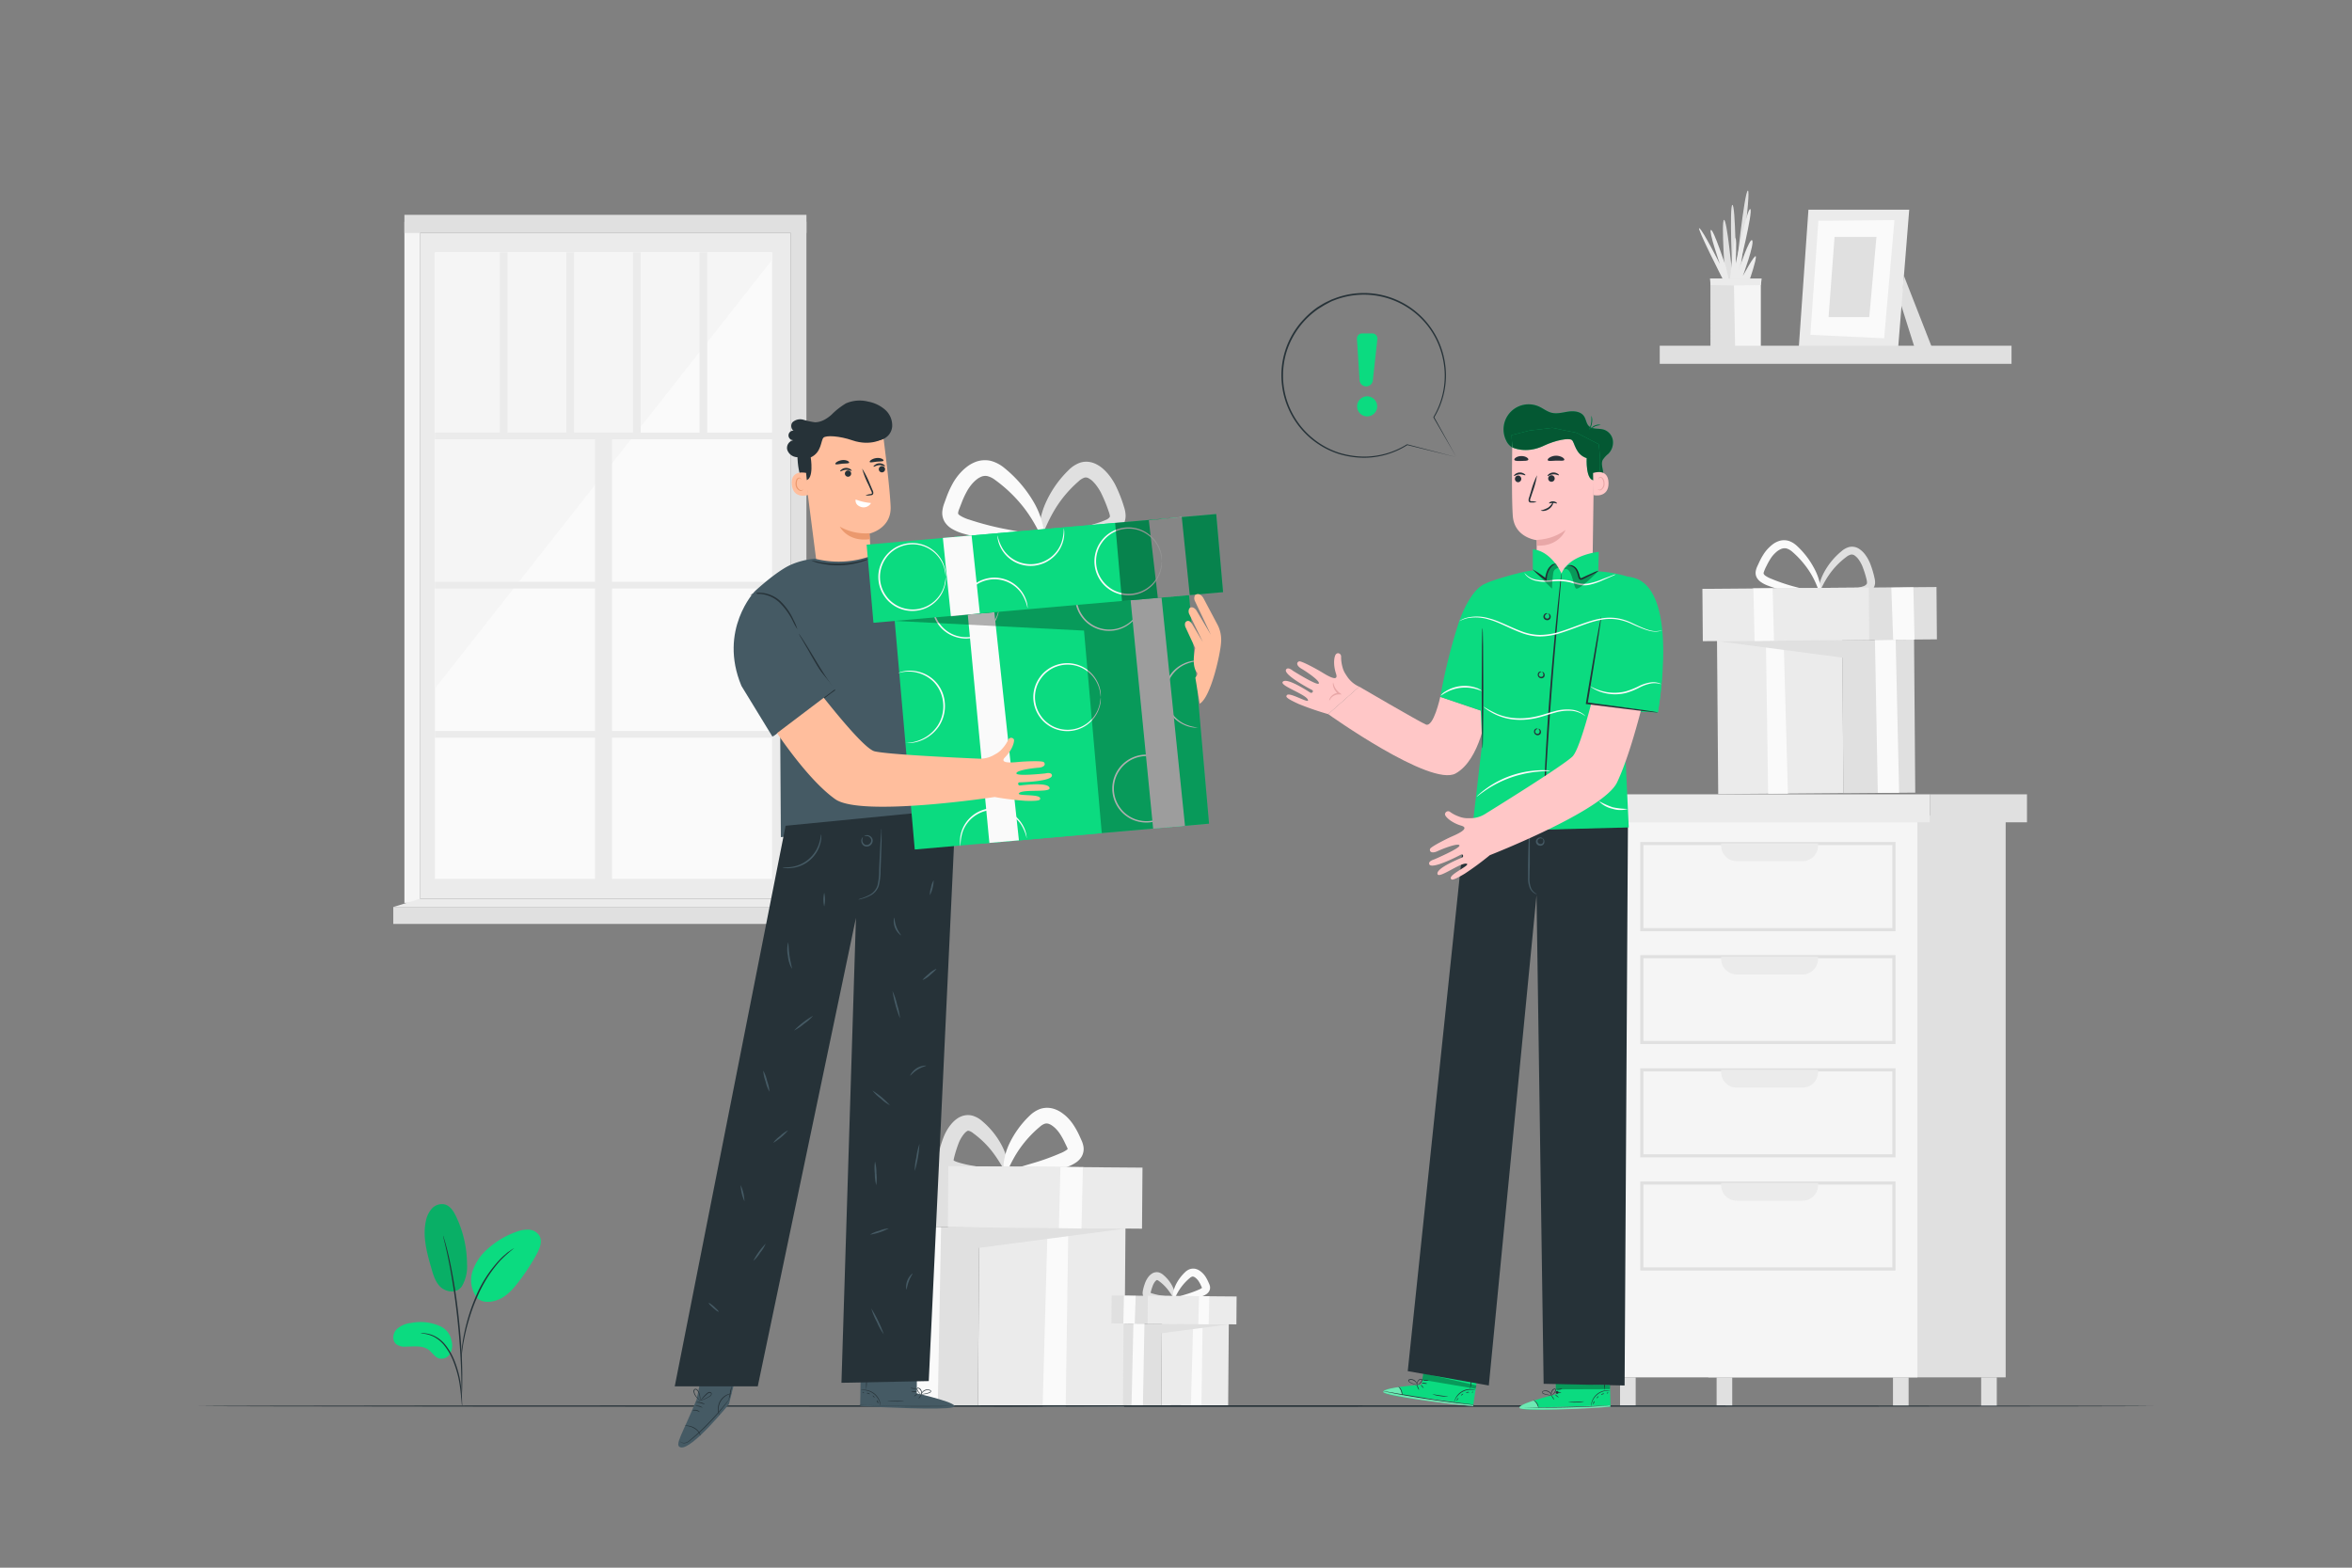 <svg xmlns="http://www.w3.org/2000/svg" viewBox="0 0 750 500"><rect x="0" y="0" width="750" height="500" fill="#808080" stroke="none"/><g id="freepik--background-complete--inject-8"><rect x="312.06" y="389.81" width="46.6" height="58.82" transform="translate(667.43 841.04) rotate(-179.55)" style="fill:#ebebeb"></rect><polygon points="340.66 391.71 339.83 448.66 332.47 448.6 334.05 391.66 340.66 391.71" style="fill:#fafafa"></polygon><polygon points="285.54 391.28 312.27 391.49 358.87 391.85 312.22 397.99 311.83 448.44 285.11 448.23 285.54 391.28" style="fill:#e0e0e0"></polygon><polygon points="300.09 391.39 299.03 448.34 291.1 448.28 292.39 391.33 300.09 391.39" style="fill:#fafafa"></polygon><path d="M321.25,374.06c0,.36-.77.73-2.2,1.08a34.48,34.48,0,0,1-6.18.83,36.25,36.25,0,0,1-4.39-.05c-.8-.06-1.62-.14-2.48-.28a20.31,20.31,0,0,1-2.72-.58,8.31,8.31,0,0,1-1.68-.72,5.27,5.27,0,0,1-1.77-1.66,5,5,0,0,1-.76-2.57,8.4,8.4,0,0,1,.22-2,33.94,33.94,0,0,1,1.79-5.9,16,16,0,0,1,1.7-3,14.53,14.53,0,0,1,1.15-1.36,9,9,0,0,1,1.56-1.26,6.22,6.22,0,0,1,2.11-.84,5.58,5.58,0,0,1,2.41.06,8.1,8.1,0,0,1,3.19,1.76,25.79,25.79,0,0,1,6.12,7.52,18.4,18.4,0,0,1,2.06,6.12c.18,1.52,0,2.39-.34,2.47-.75.18-1.85-2.82-4.81-6.6a30.34,30.34,0,0,0-6-5.73,3.54,3.54,0,0,0-1.35-.7.72.72,0,0,0-.26,0,1.68,1.68,0,0,0-.4.22,3.72,3.72,0,0,0-.59.52,10,10,0,0,0-.66.83,12.3,12.3,0,0,0-1.13,2,40.09,40.09,0,0,0-1.6,5,5.45,5.45,0,0,0-.14.73v.06h0l-.14,0c-.16,0-.21.08-.1,0L304,370a0,0,0,0,0,0,0l.13.13a3.41,3.41,0,0,0,.67.34,19.73,19.73,0,0,0,2.07.63c.72.19,1.44.35,2.14.49,1.4.28,2.73.48,4,.65,2.47.33,4.54.55,6,.83S321.24,373.7,321.25,374.06Z" style="fill:#e0e0e0"></path><path d="M320.28,374.49c-.12-.74,3.36-1.83,8.8-3.43a75.27,75.27,0,0,0,9.17-3.29,9.11,9.11,0,0,0,2-1.1c.21-.18.31-.33.28-.32s-.06.21-.06.11a5.19,5.19,0,0,0-.34-.82l-.67-1.39a22.49,22.49,0,0,0-1.41-2.53,10.67,10.67,0,0,0-1.66-2,9.36,9.36,0,0,0-.94-.75,4,4,0,0,0-.85-.46,2.13,2.13,0,0,0-1.38-.13,4.69,4.69,0,0,0-1.64,1,36,36,0,0,0-6.37,6.92c-3.12,4.44-3.95,7.91-4.72,7.8-.34-.05-.6-1-.48-2.71a20,20,0,0,1,2-6.94,30.63,30.63,0,0,1,6.39-8.68,9.42,9.42,0,0,1,3.3-2.09,7.1,7.1,0,0,1,4.62.07,9,9,0,0,1,1.94.95,15.28,15.28,0,0,1,1.58,1.2,14.82,14.82,0,0,1,2.54,3,24.93,24.93,0,0,1,1.74,3.15c.23.5.46,1,.68,1.5a8.17,8.17,0,0,1,.69,2.13,4.89,4.89,0,0,1-.52,3.1,5.89,5.89,0,0,1-1.73,1.9,12.88,12.88,0,0,1-3.18,1.59,47.54,47.54,0,0,1-10.21,2.44C324,375.38,320.4,375.17,320.28,374.49Z" style="fill:#fafafa"></path><rect x="277.13" y="372.02" width="68.49" height="19.47" transform="translate(619.77 765.92) rotate(-179.55)" style="fill:#e0e0e0"></rect><rect x="302.32" y="372.19" width="61.91" height="19.47" transform="translate(663.55 766.43) rotate(-179.55)" style="fill:#ebebeb"></rect><polygon points="345.31 372.28 344.87 391.84 337.65 391.69 338.16 372.22 345.31 372.28" style="fill:#fafafa"></polygon><polygon points="294.01 371.98 293.31 391.36 285.37 391.3 285.8 371.82 294.01 371.98" style="fill:#fafafa"></polygon><rect x="370.41" y="421.46" width="21.31" height="26.9" transform="translate(758.72 872.79) rotate(-179.55)" style="fill:#ebebeb"></rect><polygon points="383.49 422.33 383.11 448.38 379.75 448.35 380.47 422.31 383.49 422.33" style="fill:#fafafa"></polygon><polygon points="358.28 422.14 370.51 422.23 391.81 422.4 370.48 425.21 370.3 448.28 358.08 448.18 358.28 422.14" style="fill:#e0e0e0"></polygon><polygon points="364.94 422.19 364.45 448.23 360.82 448.2 361.42 422.16 364.94 422.19" style="fill:#fafafa"></polygon><path d="M374.61,414.26c0,.34-1.4.79-3.83.95a14.16,14.16,0,0,1-4.42-.39,2.92,2.92,0,0,1-1.63-1.13,2.46,2.46,0,0,1-.37-1.23,3.94,3.94,0,0,1,.1-.93,15.71,15.71,0,0,1,.83-2.72,7.4,7.4,0,0,1,.79-1.39,4.54,4.54,0,0,1,1.27-1.23,2.82,2.82,0,0,1,2.15-.37,3.74,3.74,0,0,1,1.49.83,11.69,11.69,0,0,1,2.81,3.48c1.16,2.28,1,3.92.72,4s-.9-1.28-2.27-3a14.22,14.22,0,0,0-2.73-2.58,1.61,1.61,0,0,0-.58-.3c-.07,0-.06,0-.22.1a2.47,2.47,0,0,0-.54.59,5.36,5.36,0,0,0-.51.92,17.61,17.61,0,0,0-.72,2.26c-.05.17-.06.28-.07.31s0,0,0,0l-.16,0c-.08,0-.1,0,0,0l.08-.06c.05,0,.09-.09.08-.07s0,0,0,0a1.36,1.36,0,0,0,.28.15,20.26,20.26,0,0,0,3.71.82C373.11,413.67,374.61,413.89,374.61,414.26Z" style="fill:#e0e0e0"></path><path d="M374.17,414.46c-.06-.37,1.53-.9,4-1.65a34,34,0,0,0,4.17-1.52,4,4,0,0,0,.88-.49c.09-.08.12-.14.1-.11s0,.14,0,.11-.26-.58-.45-1-.42-.8-.64-1.15a5.06,5.06,0,0,0-.74-.88,2.75,2.75,0,0,0-.78-.54.88.88,0,0,0-.56-.06,1.93,1.93,0,0,0-.72.42,16.55,16.55,0,0,0-2.91,3.12c-1.44,2-1.85,3.58-2.23,3.53s-.58-1.85.63-4.45a14.11,14.11,0,0,1,2.93-4,4.35,4.35,0,0,1,1.54-1,3.39,3.39,0,0,1,2.18,0,4.54,4.54,0,0,1,.91.45,5.75,5.75,0,0,1,.74.56,7,7,0,0,1,1.18,1.37,12.61,12.61,0,0,1,.8,1.46l.31.69a3.87,3.87,0,0,1,.33,1,2.3,2.3,0,0,1-.26,1.48,2.74,2.74,0,0,1-.82.91,6.16,6.16,0,0,1-1.48.74,21,21,0,0,1-4.69,1.09C375.88,414.92,374.23,414.8,374.17,414.46Z" style="fill:#fafafa"></path><rect x="354.44" y="413.33" width="31.32" height="8.9" transform="translate(736.92 838.43) rotate(-179.55)" style="fill:#e0e0e0"></rect><rect x="365.95" y="413.41" width="28.31" height="8.9" transform="translate(756.95 838.67) rotate(-179.55)" style="fill:#ebebeb"></rect><polygon points="385.62 413.45 385.42 422.39 382.11 422.32 382.34 413.42 385.62 413.45" style="fill:#fafafa"></polygon><polygon points="362.15 413.31 361.84 422.17 358.21 422.14 358.4 413.24 362.15 413.31" style="fill:#fafafa"></polygon><rect x="547.69" y="202.73" width="39.94" height="50.41" transform="translate(-1.76 4.44) rotate(-0.45)" style="fill:#ebebeb"></rect><polygon points="563.11 204.36 563.82 253.17 570.13 253.13 568.77 204.32 563.11 204.36" style="fill:#fafafa"></polygon><polygon points="610.35 203.99 587.44 204.17 547.5 204.48 587.48 209.74 587.82 252.99 610.73 252.81 610.35 203.99" style="fill:#e0e0e0"></polygon><polygon points="597.88 204.09 598.79 252.9 605.59 252.85 604.48 204.04 597.88 204.09" style="fill:#fafafa"></polygon><path d="M579.75,189.23c0-.39,2.76-.5,7.08-.86,1.07-.1,2.24-.24,3.47-.45a25.77,25.77,0,0,0,3.79-.91,2.25,2.25,0,0,0,1.15-.75c.13-.19.14-.61,0-1.31a32,32,0,0,0-1.41-4.45,11.42,11.42,0,0,0-1.06-1.92,5.69,5.69,0,0,0-1.33-1.38,1.61,1.61,0,0,0-1.26-.31,4,4,0,0,0-1.49.79,24.76,24.76,0,0,0-5.15,5.23c-2.47,3.45-3.18,6.12-3.58,6-.16,0-.2-.75.05-2a18,18,0,0,1,2-5,22.64,22.64,0,0,1,5.22-6.12,6.19,6.19,0,0,1,2.41-1.32,4.11,4.11,0,0,1,3.19.58,7.7,7.7,0,0,1,2.05,2,12.74,12.74,0,0,1,1.36,2.41,29.15,29.15,0,0,1,1.5,4.89,5.94,5.94,0,0,1,.18,1.48,3.3,3.3,0,0,1-.51,1.73,4.46,4.46,0,0,1-2.48,1.71,28.5,28.5,0,0,1-8,.93C582.42,190.1,579.74,189.56,579.75,189.23Z" style="fill:#e0e0e0"></path><path d="M580.57,189.6c-.05.33-3.12.28-8.06-.49a44.23,44.23,0,0,1-8.56-2.25,10.34,10.34,0,0,1-2.52-1.28,4.21,4.21,0,0,1-1.22-1.34,3.18,3.18,0,0,1-.34-2.08,6,6,0,0,1,.52-1.6l.59-1.26a19.72,19.72,0,0,1,1.43-2.6,12.25,12.25,0,0,1,2-2.36,11.32,11.32,0,0,1,1.24-1,7.2,7.2,0,0,1,1.47-.73,5.15,5.15,0,0,1,3.38-.06,7.25,7.25,0,0,1,2.53,1.58,26.85,26.85,0,0,1,5.47,7.13,18.53,18.53,0,0,1,2,5.71c.2,1.41.1,2.21-.06,2.23-.42.07-.88-3-3.48-7a29.72,29.72,0,0,0-5.46-6.24,5.13,5.13,0,0,0-1.71-1,2.76,2.76,0,0,0-1.76.1,6,6,0,0,0-1.84,1.21,9.36,9.36,0,0,0-1.58,1.87,21.86,21.86,0,0,0-1.27,2.28,13.55,13.55,0,0,0-.93,2.15.74.74,0,0,0,0,.48,2,2,0,0,0,.5.55,8.88,8.88,0,0,0,1.92,1,58.92,58.92,0,0,0,8,2.67C577.63,188.52,580.64,189.22,580.57,189.6Z" style="fill:#fafafa"></path><rect x="558.85" y="187.48" width="58.71" height="16.69" transform="translate(-1.51 4.6) rotate(-0.45)" style="fill:#e0e0e0"></rect><rect x="542.91" y="187.63" width="53.07" height="16.69" transform="translate(-1.51 4.45) rotate(-0.45)" style="fill:#ebebeb"></rect><polygon points="559.12 187.71 559.5 204.47 565.69 204.34 565.25 187.66 559.12 187.71" style="fill:#fafafa"></polygon><polygon points="603.1 187.44 603.69 204.06 610.5 204 610.13 187.31 603.1 187.44" style="fill:#fafafa"></polygon><rect x="544.74" y="260.05" width="94.82" height="179.25" style="fill:#e0e0e0"></rect><rect x="516.6" y="260.05" width="94.82" height="179.25" style="fill:#f5f5f5"></rect><path d="M604.44,297H523.05V268.53h81.39Zm-80.39-1h79.39V269.53H524.05Z" style="fill:#e0e0e0"></path><path d="M548.85,269h30.89a0,0,0,0,1,0,0v.71a4.95,4.95,0,0,1-4.95,4.95h-21a4.95,4.95,0,0,1-4.95-4.95V269A0,0,0,0,1,548.85,269Z" style="fill:#ebebeb"></path><path d="M604.44,333H523.05V304.62h81.39Zm-80.39-1h79.39V305.62H524.05Z" style="fill:#e0e0e0"></path><path d="M548.85,305.12h30.89a0,0,0,0,1,0,0v.71a4.95,4.95,0,0,1-4.95,4.95h-21a4.95,4.95,0,0,1-4.95-4.95v-.71A0,0,0,0,1,548.85,305.12Z" style="fill:#ebebeb"></path><path d="M604.44,369.13H523.05V340.72h81.39Zm-80.39-1h79.39V341.72H524.05Z" style="fill:#e0e0e0"></path><path d="M548.85,341.22h30.89a0,0,0,0,1,0,0v.71a4.95,4.95,0,0,1-4.95,4.95h-21a4.95,4.95,0,0,1-4.95-4.95v-.71A0,0,0,0,1,548.85,341.22Z" style="fill:#ebebeb"></path><path d="M604.44,405.22H523.05V376.81h81.39Zm-80.39-1h79.39V377.81H524.05Z" style="fill:#e0e0e0"></path><path d="M548.85,377.31h30.89a0,0,0,0,1,0,0V378a4.95,4.95,0,0,1-4.95,4.95h-21a4.95,4.95,0,0,1-4.95-4.95v-.71a0,0,0,0,1,0,0Z" style="fill:#ebebeb"></path><rect x="512.39" y="253.34" width="103" height="8.93" style="fill:#ebebeb"></rect><rect x="615.39" y="253.34" width="30.97" height="8.93" style="fill:#e0e0e0"></rect><rect x="516.6" y="439.3" width="4.98" height="9.16" style="fill:#e0e0e0"></rect><rect x="547.39" y="439.3" width="4.98" height="9.16" style="fill:#e0e0e0"></rect><rect x="603.63" y="439.3" width="4.98" height="9.16" style="fill:#e0e0e0"></rect><rect x="631.75" y="439.3" width="4.98" height="9.16" style="fill:#e0e0e0"></rect><polygon points="607.12 87.97 616.03 110.78 610.49 110.75 606.05 96.73 607.12 87.97" style="fill:#e0e0e0"></polygon><polygon points="576.67 66.89 573.61 110.59 605.25 111.26 608.81 66.89 576.67 66.89" style="fill:#ebebeb"></polygon><polygon points="579.84 70.41 577.29 106.79 600.81 107.89 604.1 70.2 579.84 70.41" style="fill:#fafafa"></polygon><polygon points="585 75.56 583.09 101.13 596.07 101.13 598.36 75.56 585 75.56" style="fill:#e0e0e0"></polygon><polygon points="545.47 110.87 545.47 88.99 561.49 88.99 561.49 110.85 545.47 110.87" style="fill:#f5f5f5"></polygon><path d="M554.58,89s3.86-28.25,2.78-28.21-3.8,25.75-3.8,25.75-.12-21.3-1.14-21.18,0,22.54,0,22.54-1.74-18.2-2.68-17.77.4,18.87.4,18.87h4.44" style="fill:#e0e0e0"></path><path d="M551.66,89s1.34-14.08,1.78-13.12,0,8.38,0,8.38,3.71-18.19,4.69-17.57-3.8,19.75-3.8,19.75,3.62-10.93,4.41-9.78-3,11.4-3,11.4,3.89-7.24,4.15-6.27S558,89,558,89Z" style="fill:#ebebeb"></path><path d="M549.38,89.07s-8.57-16.81-7.51-16.29,6.54,11.38,6.54,11.38-3.63-10.48-2.83-10.81,4.77,11.78,4.77,11.78l.89,3.94Z" style="fill:#ebebeb"></path><polygon points="552.88 89.03 553.29 110.91 545.67 110.91 545.52 88.95 552.88 89.03" style="fill:#e0e0e0"></polygon><polygon points="545.48 90.92 552.86 91.04 561.49 90.92 561.76 88.83 545.27 88.83 545.48 90.92" style="fill:#ebebeb"></polygon><rect x="529.25" y="110.26" width="112.18" height="5.78" style="fill:#e0e0e0"></rect><rect x="133.96" y="74.32" width="118.2" height="212.33" style="fill:#ebebeb"></rect><rect x="138.68" y="80.47" width="107.53" height="199.85" style="fill:#fafafa"></rect><polygon points="246.22 82.83 138.68 219.62 138.68 80.47 246.22 80.47 246.22 82.83" style="fill:#f5f5f5"></polygon><rect x="138.68" y="137.97" width="109.87" height="2.13" style="fill:#ebebeb"></rect><rect x="138.68" y="185.56" width="109.87" height="2.13" style="fill:#ebebeb"></rect><rect x="138.68" y="233.15" width="109.87" height="2.13" style="fill:#ebebeb"></rect><rect x="118.97" y="209.79" width="146.96" height="5.43" transform="translate(-20.06 404.96) rotate(-90)" style="fill:#ebebeb"></rect><rect x="159.39" y="80.47" width="2.46" height="58.56" style="fill:#ebebeb"></rect><rect x="180.62" y="80.47" width="2.46" height="58.56" style="fill:#ebebeb"></rect><rect x="201.84" y="80.47" width="2.46" height="58.56" style="fill:#ebebeb"></rect><rect x="223.07" y="80.47" width="2.46" height="58.56" style="fill:#ebebeb"></rect><rect x="128.96" y="70.72" width="5" height="217.25" style="fill:#f5f5f5"></rect><polygon points="257.15 288.56 252.16 286.65 252.16 70.72 257.15 70.72 257.15 288.56" style="fill:#e0e0e0"></polygon><rect x="128.96" y="68.52" width="128.2" height="5.79" style="fill:#e0e0e0"></rect><rect x="125.41" y="289.28" width="135.13" height="5.4" style="fill:#e0e0e0"></rect><polygon points="252.16 286.65 260.54 289.28 125.41 289.28 133.96 286.65 252.16 286.65" style="fill:#ebebeb"></polygon></g><g id="freepik--Floor--inject-8"><path d="M686.72,448.45c0,.15-139.57.26-311.71.26s-311.73-.11-311.73-.26,139.54-.26,311.73-.26S686.72,448.31,686.72,448.45Z" style="fill:#263238"></path></g><g id="freepik--Plant--inject-8"><path d="M147.25,410.29c-1.77,2.53-5.21,1.69-6.81.15s-2.27-3.78-2.88-5.92c-1.41-4.87-2.82-10-1.78-14.95a8.31,8.31,0,0,1,1.91-4.07,4.34,4.34,0,0,1,4.11-1.37c1.74.46,2.82,2.16,3.6,3.78a35.68,35.68,0,0,1,3.52,15.3,12.34,12.34,0,0,1-1.67,7.08" style="fill:#0BDB80"></path><path d="M147.25,410.29c-1.77,2.53-5.21,1.69-6.81.15s-2.27-3.78-2.88-5.92c-1.41-4.87-2.82-10-1.78-14.95a8.31,8.31,0,0,1,1.91-4.07,4.34,4.34,0,0,1,4.11-1.37c1.74.46,2.82,2.16,3.6,3.78a35.68,35.68,0,0,1,3.52,15.3,12.34,12.34,0,0,1-1.67,7.08" style="opacity:0.2"></path><path d="M140.61,423.1a15.3,15.3,0,0,0-9.52-1.15,7.83,7.83,0,0,0-4.7,2.1c-1.18,1.29-1.4,3.58,0,4.69a4.41,4.41,0,0,0,3,.75c2.52,0,5.31-.47,7.33,1.05,1.14.86,1.91,2.3,3.28,2.72a3.23,3.23,0,0,0,3.57-1.59,5.55,5.55,0,0,0,.4-4.09A6.25,6.25,0,0,0,140.61,423.1Z" style="fill:#0BDB80"></path><path d="M152.11,413.92a9.23,9.23,0,0,1-1.43-8.47,16.38,16.38,0,0,1,5-7.28,27.11,27.11,0,0,1,9-5.3,9.7,9.7,0,0,1,4-.68,4.24,4.24,0,0,1,3.39,2.05c.95,1.8,0,4-.94,5.77a68.56,68.56,0,0,1-5.9,9c-1.77,2.28-3.79,4.53-6.49,5.56s-5.49.91-6.92-1" style="fill:#0BDB80"></path><path d="M147.37,448.45a5.59,5.59,0,0,1-.16-1.15c-.08-.83-.18-1.88-.31-3.13a42.76,42.76,0,0,0-.7-4.61,37,37,0,0,0-1.67-5.43,19.78,19.78,0,0,0-2.78-4.91,10.4,10.4,0,0,0-3.5-2.92,10,10,0,0,0-3-.91,5.91,5.91,0,0,1-1.14-.17,5.48,5.48,0,0,1,1.16,0,9,9,0,0,1,3.08.8,10.34,10.34,0,0,1,3.7,2.94,19.81,19.81,0,0,1,2.88,5,33.56,33.56,0,0,1,1.66,5.52,39.42,39.42,0,0,1,.61,4.66c.1,1.33.14,2.41.15,3.15A5.48,5.48,0,0,1,147.37,448.45Z" style="fill:#263238"></path><path d="M147.15,446a3.85,3.85,0,0,1,0-.54c0-.4,0-.9,0-1.52,0-1.32,0-3.24-.07-5.6-.12-4.74-.53-11.27-1.31-18.44s-1.85-13.64-2.8-18.28c-.23-1.16-.46-2.2-.67-3.12s-.38-1.71-.55-2.35-.26-1.09-.36-1.48a3.17,3.17,0,0,1-.09-.53,2.24,2.24,0,0,1,.19.5c.11.39.26.87.44,1.47s.4,1.42.63,2.33.49,1.95.74,3.11a173.49,173.49,0,0,1,2.94,18.29c.79,7.2,1.14,13.75,1.17,18.49,0,2.37,0,4.29-.08,5.61q-.06.93-.09,1.53A2,2,0,0,1,147.15,446Z" style="fill:#263238"></path><path d="M147.12,433.41a10.31,10.31,0,0,1,0-1.6c.06-1,.2-2.5.49-4.31a61,61,0,0,1,4-13.74,39.79,39.79,0,0,1,7.73-12,18.15,18.15,0,0,1,1.82-1.69c.27-.24.52-.47.77-.66l.71-.48a10,10,0,0,1,1.34-.86,45.22,45.22,0,0,0-4.4,3.92,41.82,41.82,0,0,0-7.53,12,59.14,59.14,0,0,0-2.64,7.38c-.69,2.31-1.15,4.43-1.5,6.22s-.52,3.26-.63,4.28A11.41,11.41,0,0,1,147.12,433.41Z" style="fill:#263238"></path></g><g id="freepik--character-2--inject-8"><path d="M459.27,222.26s-2.14,9.93-4.64,8.8S433.42,219,433.42,219l-9.89,8.76s32.69,23.34,40.63,18.93S474,227.23,474,227.23Z" style="fill:#ffc7c7"></path><path d="M423.53,227.77a92.85,92.85,0,0,1-9.43-3.25c-4.24-1.94-4.07-2.32-3.76-2.78.83-1.22,7.59,3.13,6.68,1.35s-8.89-4.36-8-5.6c1.2-1.62,8.19,3.06,8.81,3.41s1.16-.53.58-.82c-.83-.41-9.45-5-8.28-6.58.64-.89,2.13.42,2.13.42s7.75,4.87,8.27,4.09-3.92-3.8-5.49-4.71-1.76-2-.79-2.36c.66-.24,5.55,2.43,7.08,3.36s5.7,3.58,4.71.61-.64-5.63,0-6.29,1.72-.05,1.61.91a11.68,11.68,0,0,0,.42,3.14,7.25,7.25,0,0,0,1,2.33c.21.33.42.64.62.94a8.89,8.89,0,0,0,3.74,3.07" style="fill:#ffc7c7"></path><path d="M496.15,444.71,496,435.5l17.23-.33.32,13.47-1.07.09c-4.75.35-24.19,1.46-27.38.56C481.57,448.28,496.15,444.71,496.15,444.71Z" style="fill:#0BDB80"></path><g style="opacity:0.4"><path d="M489,446.71s-5.1,1.58-4.45,2.41,20.34.45,29-.48l0-.39-22.95.65S490,446.73,489,446.71Z" style="fill:#fff"></path></g><path d="M513.82,448.24l-.29,0-.85.07-3.13.2c-2.65.15-6.3.3-10.34.38s-7.71.08-10.35,0l-3.14-.07-.85,0a1.16,1.16,0,0,1-.3,0h4.29c2.64,0,6.3,0,10.34-.1s7.69-.21,10.34-.32l3.13-.13.85,0Z" style="fill:#263238"></path><path d="M490.61,449.17a7.63,7.63,0,0,0-.62-1.49,7.22,7.22,0,0,0-1.09-1.18,2.8,2.8,0,0,1,1.71,2.67Z" style="fill:#263238"></path><path d="M495.64,446.49s-.29-.26-.55-.65-.43-.74-.38-.77.29.26.55.65S495.69,446.45,495.64,446.49Z" style="fill:#263238"></path><path d="M497,445.72s-.32-.13-.62-.39-.52-.51-.48-.55.31.13.62.39S497.06,445.68,497,445.72Z" style="fill:#263238"></path><path d="M497.88,444.08a2.3,2.3,0,0,1-.9.13.46.46,0,1,1,0-.21A2,2,0,0,1,497.88,444.08Z" style="fill:#263238"></path><path d="M498.16,442.92a1.76,1.76,0,0,1-1,.31,1.79,1.79,0,0,1-1-.11,5,5,0,0,1,1-.09A7,7,0,0,1,498.16,442.92Z" style="fill:#263238"></path><path d="M495,445a2.9,2.9,0,0,1-1.11,0,6.86,6.86,0,0,1-1.18-.24,2.87,2.87,0,0,1-.68-.26.57.57,0,0,1-.28-.34.42.42,0,0,1,.16-.45,2,2,0,0,1,2.52.55,1.78,1.78,0,0,1,.37.73.69.69,0,0,1,0,.3,3,3,0,0,0-.52-.94,2,2,0,0,0-1-.59,1.73,1.73,0,0,0-1.32.11c-.17.14-.1.34.1.45a3.38,3.38,0,0,0,.62.26,8.42,8.42,0,0,0,1.15.27C494.61,445,495,445,495,445Z" style="fill:#263238"></path><path d="M494.74,445.05a1.1,1.1,0,0,1-.14-.76,1.81,1.81,0,0,1,.29-.82,1.1,1.1,0,0,1,.91-.58.44.44,0,0,1,.35.5,1.18,1.18,0,0,1-.18.5,3.25,3.25,0,0,1-.51.68,1.57,1.57,0,0,1-.62.46s.21-.2.51-.56a3.38,3.38,0,0,0,.45-.67c.15-.24.25-.66,0-.7s-.56.26-.72.48a1.8,1.8,0,0,0-.3.73A4.27,4.27,0,0,0,494.74,445.05Z" style="fill:#263238"></path><path d="M513.38,443.53s-.5,0-1.27.07a5.41,5.41,0,0,0-4.45,3.68c-.25.75-.26,1.25-.3,1.24a1.18,1.18,0,0,1,0-.35,4.31,4.31,0,0,1,.17-.93,5.27,5.27,0,0,1,4.57-3.79,4.13,4.13,0,0,1,.95,0C513.26,443.48,513.38,443.51,513.38,443.53Z" style="fill:#263238"></path><path d="M511.45,436.39a28.62,28.62,0,0,1,.22,3.54,30.29,30.29,0,0,1,0,3.54,28.62,28.62,0,0,1-.22-3.54A30.29,30.29,0,0,1,511.45,436.39Z" style="fill:#263238"></path><path d="M505.13,447a9.47,9.47,0,0,1-2.51.3,10.16,10.16,0,0,1-2.52-.15c0-.06,1.13,0,2.51-.06S505.12,446.92,505.13,447Z" style="fill:#263238"></path><path d="M508.51,446.91s-.09.24-.2.5-.17.49-.23.49-.09-.27,0-.57S508.47,446.87,508.51,446.91Z" style="fill:#263238"></path><path d="M509.75,445.3s-.06.22-.24.41-.35.3-.39.26.06-.22.24-.41S509.71,445.26,509.75,445.3Z" style="fill:#263238"></path><path d="M511.56,444.54c0,.06-.24.06-.49.16s-.43.23-.48.19.09-.28.41-.39S511.58,444.49,511.56,444.54Z" style="fill:#263238"></path><path d="M512.85,444.17c0,.06-.08.15-.22.21s-.27.06-.29,0,.07-.15.21-.21S512.83,444.12,512.85,444.17Z" style="fill:#263238"></path><g style="opacity:0.3"><polygon points="513.35 443.06 496.12 443.12 496.11 441.04 513.46 441.97 513.35 443.06"></polygon></g><path d="M453.29,441.64l1.44-9.09,17,2.58-2,13.33-1.06-.1c-4.75-.45-24.09-2.63-27.09-4.06C438.31,442.7,453.29,441.64,453.29,441.64Z" style="fill:#0BDB80"></path><g style="opacity:0.4"><path d="M445.94,442.41s-5.3.7-4.8,1.63,20,3.87,28.67,4.42l0-.39-22.73-3.24S446.92,442.6,445.94,442.41Z" style="fill:#fff"></path></g><path d="M470.11,448.1h-.3L469,448l-3.12-.33c-2.63-.3-6.26-.77-10.26-1.37s-7.6-1.22-10.21-1.71l-3.08-.6-.83-.17-.29-.08.3,0,.84.13,3.09.54c2.61.44,6.22,1,10.21,1.65s7.62,1.08,10.24,1.42l3.11.4.85.12A1.76,1.76,0,0,1,470.11,448.1Z" style="fill:#263238"></path><path d="M447.08,445.1a8.12,8.12,0,0,0-.36-1.57,6.52,6.52,0,0,0-.88-1.34,2.28,2.28,0,0,1,1.07,1.26A2.4,2.4,0,0,1,447.08,445.1Z" style="fill:#263238"></path><path d="M452.49,443.31c-.05,0-.25-.31-.44-.74a1.86,1.86,0,0,1-.25-.82c.06,0,.25.31.44.74A1.86,1.86,0,0,1,452.49,443.31Z" style="fill:#263238"></path><path d="M454,442.79s-.28-.19-.54-.49-.42-.59-.38-.63.29.18.54.49S454,442.75,454,442.79Z" style="fill:#263238"></path><path d="M455.1,441.31a2,2,0,0,1-.91,0,2.07,2.07,0,0,1-.88-.23,2,2,0,0,1,.91,0A2,2,0,0,1,455.1,441.31Z" style="fill:#263238"></path><path d="M455.57,440.22a1.84,1.84,0,0,1-1,.14,1.74,1.74,0,0,1-1-.29,5.11,5.11,0,0,1,1,.08A5.18,5.18,0,0,1,455.57,440.22Z" style="fill:#263238"></path><path d="M452.14,441.73a3.1,3.1,0,0,1-1.1-.17,6.17,6.17,0,0,1-1.12-.43,3,3,0,0,1-.63-.38.61.61,0,0,1-.22-.38.44.44,0,0,1,.23-.41,2,2,0,0,1,2.4,1,1.86,1.86,0,0,1,.24.79.65.65,0,0,1,0,.3,3,3,0,0,0-.36-1,2,2,0,0,0-.84-.75,1.69,1.69,0,0,0-1.32-.11c-.2.1-.16.32,0,.46a3.67,3.67,0,0,0,.57.36,9,9,0,0,0,1.09.46C451.73,441.64,452.14,441.7,452.14,441.73Z" style="fill:#263238"></path><path d="M451.85,441.74a1,1,0,0,1,0-.77,1.93,1.93,0,0,1,.42-.76,1.13,1.13,0,0,1,1-.42.44.44,0,0,1,.26.56,1.21,1.21,0,0,1-.26.46,3,3,0,0,1-.62.58,1.53,1.53,0,0,1-.69.35s.25-.16.6-.46a3.56,3.56,0,0,0,.56-.59c.19-.21.35-.61.08-.7s-.59.16-.79.35a1.74,1.74,0,0,0-.41.67A2.79,2.79,0,0,0,451.85,441.74Z" style="fill:#263238"></path><path d="M470.47,443.38s-.48-.12-1.27-.14a5.44,5.44,0,0,0-5,2.88c-.37.69-.47,1.18-.51,1.17a1.1,1.1,0,0,1,.05-.34,5.43,5.43,0,0,1,.33-.89,5.21,5.21,0,0,1,5.14-3,4.2,4.2,0,0,1,.94.17A1.13,1.13,0,0,1,470.47,443.38Z" style="fill:#263238"></path><path d="M469.77,436a28.71,28.71,0,0,1-.38,3.53,27.09,27.09,0,0,1-.59,3.49,32.87,32.87,0,0,1,.39-3.52A31.7,31.7,0,0,1,469.77,436Z" style="fill:#263238"></path><path d="M461.76,445.4a10,10,0,0,1-2.53-.13,9.25,9.25,0,0,1-2.46-.58c0-.06,1.12.18,2.49.37S461.76,445.34,461.76,445.4Z" style="fill:#263238"></path><path d="M465.1,445.9c0,.05-.13.22-.28.46s-.25.45-.31.44,0-.28.14-.55S465.07,445.85,465.1,445.9Z" style="fill:#263238"></path><path d="M466.6,444.52c0,.05-.11.21-.31.36s-.4.24-.43.19.1-.2.31-.36S466.56,444.48,466.6,444.52Z" style="fill:#263238"></path><path d="M468.51,444.08c0,.05-.25,0-.51.07s-.47.15-.51.11.14-.26.47-.32S468.53,444,468.51,444.08Z" style="fill:#263238"></path><path d="M469.84,443.93c0,.06-.1.13-.25.17s-.28,0-.29,0,.1-.13.25-.17S469.83,443.88,469.84,443.93Z" style="fill:#263238"></path><g style="opacity:0.3"><polygon points="470.52 442.93 453.53 440.07 453.87 438.02 470.81 441.87 470.52 442.93"></polygon></g><polygon points="519.11 263.68 518.05 441.89 492.23 441.35 489.96 285.51 474.75 441.89 448.9 437.31 466.97 265.26 519.11 263.68" style="fill:#263238"></polygon><path d="M487.68,265.28a19.09,19.09,0,0,0-.23,3.08c-.07,1.89-.14,4.52-.18,7.41,0,1.45,0,2.82,0,4.09a8,8,0,0,0,.55,3.35,3.75,3.75,0,0,0,1.53,1.73,1.4,1.4,0,0,0,.81.25s-.28-.12-.71-.42a3.78,3.78,0,0,1-1.29-1.7,8.18,8.18,0,0,1-.42-3.21c0-1.27.05-2.64.08-4.08,0-2.9,0-5.52,0-7.42A18.47,18.47,0,0,0,487.68,265.28Z" style="fill:#455a64"></path><path d="M491.78,267.3c0,.06.36.3.37.92a1,1,0,0,1-.39.85.93.93,0,0,1-1.07-.08.81.81,0,0,1-.06-1.34,1.12,1.12,0,0,1,1.08-.26l0-.2c-.22.11-.34.19-.32.23s.15,0,.39,0l.21,0-.2-.15a1.26,1.26,0,0,0-1.45.11,1.26,1.26,0,0,0,0,2.1,1.4,1.4,0,0,0,1.66,0,1.35,1.35,0,0,0,.46-1.27,1.21,1.21,0,0,0-.43-.77C491.91,267.28,491.79,267.28,491.78,267.3Z" style="fill:#455a64"></path><path d="M507.9,151.5a1.61,1.61,0,0,0,2.27,1.9c1.06-.53,1.19-2,1-3.17s-.61-2.42-.12-3.5a8.06,8.06,0,0,1,1.82-2,5.11,5.11,0,0,0,1.43-4.35,4.3,4.3,0,0,0-3-3.39c-1.56-.44-3.48,0-4.64-1.09-.84-.82-.89-2.16-1.54-3.13-1-1.52-3.14-1.76-4.95-1.51s-3.64.82-5.4.38c-1.48-.36-2.69-1.39-4.07-2a8,8,0,0,0-10.38,10.94,5.07,5.07,0,0,0,2.47,2.45" style="fill:#0BDB80"></path><g style="opacity:0.6"><path d="M507.9,151.5a1.61,1.61,0,0,0,2.27,1.9c1.06-.53,1.19-2,1-3.17s-.61-2.42-.12-3.5a8.06,8.06,0,0,1,1.82-2,5.11,5.11,0,0,0,1.43-4.35,4.3,4.3,0,0,0-3-3.39c-1.56-.44-3.48,0-4.64-1.09-.84-.82-.89-2.16-1.54-3.13-1-1.52-3.14-1.76-4.95-1.51s-3.64.82-5.4.38c-1.48-.36-2.69-1.39-4.07-2a8,8,0,0,0-10.38,10.94,5.07,5.07,0,0,0,2.47,2.45"></path></g><path d="M498.93,189.93h0a9,9,0,0,1-9-9.1l.12-8.55s-7.19-.72-7.66-7.84-.14-23.54-.14-23.54h0a24.82,24.82,0,0,1,25,1.77l1.1.76-.54,37.66A9,9,0,0,1,498.93,189.93Z" style="fill:#ffc7c7"></path><path d="M484.18,153.79a1.07,1.07,0,0,0,0-2.12H484a1.07,1.07,0,0,0,0,2.12A.49.49,0,0,0,484.18,153.79Z" style="fill:#263238"></path><path d="M482.78,151.81c.12.11.79-.46,1.77-.52s1.72.41,1.83.28-.08-.28-.4-.5a2.45,2.45,0,0,0-2.87.19C482.82,151.52,482.73,151.75,482.78,151.81Z" style="fill:#263238"></path><path d="M494.13,151.76a1,1,0,0,0,1.18,1.71,1,1,0,1,0-1.18-1.71Z" style="fill:#263238"></path><path d="M493.49,151.81c.12.11.79-.46,1.77-.52s1.72.41,1.82.28-.07-.28-.4-.5a2.44,2.44,0,0,0-2.86.19C493.52,151.52,493.43,151.75,493.49,151.81Z" style="fill:#263238"></path><path d="M490,160.11a5.16,5.16,0,0,0-1.6-.25c-.26,0-.46-.06-.49-.19a1.48,1.48,0,0,1,.14-.75l.67-2a28,28,0,0,0,1.4-5.34,27.58,27.58,0,0,0-1.93,5.17c-.22.7-.42,1.38-.63,2.05a1.72,1.72,0,0,0-.08,1.07.67.67,0,0,0,.47.39,1.74,1.74,0,0,0,.44,0A4.6,4.6,0,0,0,490,160.11Z" style="fill:#263238"></path><path d="M490.07,172.18a16.57,16.57,0,0,0,9.14-3.15s-1.91,5.25-9.06,5Z" style="fill:#e8a7a7"></path><path d="M482.24,142.7s4.3,2.19,10-.52c3.74-1.78,8.08-2.6,9-1.84s1.07,4.59,4.72,5.78c0,0-.4,7.28,2.51,7.08s1.32-11.53,1.32-11.53l-7-3.61L495,136.45l-7.33.88L482,138.77Z" style="fill:#0BDB80"></path><g style="opacity:0.6"><path d="M482.24,142.7s4.3,2.19,10-.52c3.74-1.78,8.08-2.6,9-1.84s1.07,4.59,4.72,5.78c0,0-.4,7.28,2.51,7.08s1.32-11.53,1.32-11.53l-7-3.61L495,136.45l-7.33.88L482,138.77Z"></path></g><path d="M508,150.85c.12,0,4.82-1.71,4.93,3.17s-4.81,4-4.82,3.84S508,150.85,508,150.85Z" style="fill:#ffc7c7"></path><path d="M509.52,156s.08.06.23.12a.84.84,0,0,0,.63,0,2.1,2.1,0,0,0,.93-1.91,2.79,2.79,0,0,0-.26-1.21,1,1,0,0,0-.66-.64.43.43,0,0,0-.49.25c-.07.13,0,.23-.06.24s-.1-.08-.07-.28a.5.5,0,0,1,.19-.31.64.64,0,0,1,.46-.14,1.2,1.2,0,0,1,.91.74,2.81,2.81,0,0,1,.32,1.35,2.21,2.21,0,0,1-1.19,2.14.9.9,0,0,1-.78-.12C509.53,156.1,509.5,156,509.52,156Z" style="fill:#e8a7a7"></path><path d="M510.45,135.58a2.29,2.29,0,0,0-1.7.07,2.21,2.21,0,0,0-1.32,1.06,8,8,0,0,1,1.41-.84A8.48,8.48,0,0,1,510.45,135.58Z" style="fill:#0BDB80"></path><path d="M507.51,132.66c-.08,0,.05,1-.12,2.25a9.8,9.8,0,0,1-.68,2.13,1.7,1.7,0,0,0,.41-.54,4.77,4.77,0,0,0,.51-1.55A5,5,0,0,0,507.51,132.66Z" style="fill:#0BDB80"></path><g style="opacity:0.6"><path d="M510.45,135.58a2.29,2.29,0,0,0-1.7.07,2.21,2.21,0,0,0-1.32,1.06,8,8,0,0,1,1.41-.84A8.48,8.48,0,0,1,510.45,135.58Z"></path></g><g style="opacity:0.6"><path d="M507.51,132.66c-.08,0,.05,1-.12,2.25a9.8,9.8,0,0,1-.68,2.13,1.7,1.7,0,0,0,.41-.54,4.77,4.77,0,0,0,.51-1.55A5,5,0,0,0,507.51,132.66Z"></path></g><path d="M518.17,226.81l10.48.42s6.85-36.9-9.16-43.19a40.66,40.66,0,0,0-9.84-1.8l.17-6.23s-9.39.87-11.89,6.91c0,0-3.11-7.13-9.15-7.72l0,6.77c-3.59.2-13.28,3.3-14,3.69a10.76,10.76,0,0,0-6.38,6.53c-1,2.62,3.11,19.77,3.11,19.77l1.13,25-3.27,28.23,50-1.29-1.18-25.52-.17-22.2" style="fill:#0BDB80"></path><path d="M493.44,195.65c0-.06-.4-.24-.88.17a1.19,1.19,0,0,0-.4,1,1.15,1.15,0,0,0,.92.95,1.13,1.13,0,0,0,1.24-.46,1.19,1.19,0,0,0,.07-1.06c-.25-.58-.73-.6-.72-.54s.28.22.37.66a.81.81,0,0,1-.12.67.69.69,0,0,1-.72.23.71.71,0,0,1-.56-.52.82.82,0,0,1,.19-.66C493.1,195.72,493.44,195.73,493.44,195.65Z" style="fill:#263238"></path><path d="M491.52,214.25c0-.05-.4-.24-.88.18a1.15,1.15,0,1,0,1.76,1.48,1.21,1.21,0,0,0,.07-1.07c-.26-.58-.73-.6-.72-.53s.28.21.37.65a.88.88,0,0,1-.12.68.71.71,0,0,1-.73.22.67.67,0,0,1-.55-.52.86.86,0,0,1,.18-.66C491.18,214.33,491.52,214.33,491.52,214.25Z" style="fill:#263238"></path><path d="M490.34,232.41s-.4-.24-.89.18a1.15,1.15,0,1,0,1.76,1.48,1.18,1.18,0,0,0,.08-1.07c-.26-.58-.73-.6-.72-.53s.27.21.37.65a.92.92,0,0,1-.12.68.71.71,0,0,1-.73.22.7.7,0,0,1-.56-.52.86.86,0,0,1,.19-.66C490,232.49,490.33,232.49,490.34,232.41Z" style="fill:#263238"></path><path d="M489.14,252.18c0-.06-.4-.24-.88.17a1.18,1.18,0,0,0-.4,1,1.21,1.21,0,0,0,2.16.5,1.19,1.19,0,0,0,.07-1.06c-.26-.58-.73-.61-.72-.54s.28.21.37.65a.83.83,0,0,1-.12.68.67.67,0,0,1-.72.22.69.69,0,0,1-.56-.51.87.87,0,0,1,.18-.67C488.8,252.25,489.14,252.26,489.14,252.18Z" style="fill:#263238"></path><path d="M492.2,262a4,4,0,0,0,.08-.81c0-.57.08-1.34.13-2.3.1-2.06.25-5,.42-8.5.37-7.16,1-17.06,1.81-28s1.72-20.8,2.35-27.95c.31-3.54.56-6.42.74-8.47.07-1,.13-1.73.17-2.31a4,4,0,0,0,0-.8,4.39,4.39,0,0,0-.13.79c-.07.58-.16,1.34-.28,2.3-.22,2.05-.52,4.92-.9,8.45-.72,7.15-1.66,17-2.5,27.95s-1.38,20.83-1.65,28c-.14,3.59-.23,6.49-.26,8.5q0,1.44,0,2.31A5,5,0,0,0,492.2,262Z" style="fill:#263238"></path><path d="M498.81,146.69c-.21.39-1.33.19-2.63.23s-2.41.24-2.63-.14c-.1-.18.08-.52.55-.83a4.06,4.06,0,0,1,4.13-.07C498.7,146.18,498.9,146.5,498.81,146.69Z" style="fill:#263238"></path><path d="M487.34,146.62c-.18.4-1.13.36-2.21.39s-2,.07-2.22-.32.74-1.23,2.2-1.24S487.54,146.25,487.34,146.62Z" style="fill:#263238"></path><path d="M496.48,160.55c-.1.12-.6-.14-1.26-.14s-1.18.23-1.27.11.41-.65,1.27-.63S496.58,160.45,496.48,160.55Z" style="fill:#263238"></path><path d="M495.28,160.08c.06,0,.06.33-.12.79a3.49,3.49,0,0,1-1.23,1.48,3.38,3.38,0,0,1-1.82.62c-.5,0-.79-.1-.78-.17a8.34,8.34,0,0,0,2.3-.88C494.77,161.16,495.13,160,495.28,160.08Z" style="fill:#263238"></path><path d="M473.49,186.27s-4.87,1.58-8.63,13.24a180.51,180.51,0,0,0-5.59,22.75l14.71,5,5.49-33.49Z" style="fill:#0BDB80"></path><path d="M462.45,259a11.34,11.34,0,0,0,2.81,1.44,7.53,7.53,0,0,0,2.48.52h1.12a8.81,8.81,0,0,0,4.66-1.32c6.15-3.81,24.7-15.38,27.85-18.3,3.78-3.52,11.48-39.86,11.48-39.86l15.8,1.63s-6.24,32.19-13,46.42c-4.28,9.05-40.56,23.21-40.59,23.23a94.94,94.94,0,0,1-8,5.9c-4,2.39-4.23,2-4.43,1.52-.53-1.39,6.89-4.47,4.91-4.73s-8.64,4.83-9.14,3.36c-.64-1.91,7.19-5,7.83-5.31s.22-1.25-.35-.94c-.81.45-9.47,4.94-10.13,3.06-.36-1,1.56-1.51,1.56-1.51s8.42-3.6,8.08-4.48-5.36,1.07-7,1.84-2.65.31-2.39-.69c.17-.68,5.15-3.18,6.79-3.91s6.19-2.65,3.18-3.53-5-2.68-5.19-3.54A1,1,0,0,1,462.45,259Z" style="fill:#ffc7c7"></path><path d="M519.49,184s-7.16,2.8-8.91,12.64-5.86,27.4-5.86,27.4l23.93,3.15S536.26,185.86,519.49,184Z" style="fill:#0BDB80"></path><path d="M528.65,227.23a1.26,1.26,0,0,1-.46,0l-1.3-.12-4.81-.54-16.11-2-.26,0,0-.28c.14-.81.28-1.67.42-2.54,1.15-6.92,2.22-13.18,3-17.71.4-2.21.73-4,1-5.36.11-.58.21-1.06.29-1.45a2,2,0,0,1,.13-.5,1.71,1.71,0,0,1,0,.52c-.05.39-.12.88-.19,1.47-.21,1.35-.48,3.17-.81,5.38-.71,4.55-1.72,10.82-2.86,17.74-.15.88-.29,1.74-.43,2.55L506,224l16.08,2.18,4.79.7,1.29.22A2.07,2.07,0,0,1,528.65,227.23Z" style="fill:#263238"></path><path d="M472.74,238.72c-.15,0-.26-8.6-.26-19.2s.11-19.21.26-19.21.26,8.6.26,19.21S472.88,238.72,472.74,238.72Z" style="fill:#263238"></path><path d="M423.87,223.4c-.06,0,0-.52.48-1.15a3.39,3.39,0,0,1,2.7-1.3l-.15.47h0a4.53,4.53,0,0,1-1.74-2.45c-.2-.75-.12-1.24-.06-1.24s.14.46.41,1.12a5,5,0,0,0,1.69,2.14h0l.65.48H427a3.43,3.43,0,0,0-2.42,1C424.12,223,424,223.43,423.87,223.4Z" style="fill:#e8a7a7"></path><path d="M530.06,201s0,0-.16.08a2.91,2.91,0,0,1-.48.16,5.89,5.89,0,0,1-2,.19c-1.75-.1-4.1-1.06-6.88-2.31a17.5,17.5,0,0,0-4.68-1.53,14.94,14.94,0,0,0-5.63.16c-3.94.76-8,2.71-12.46,4.1A22.19,22.19,0,0,1,491,203a17.7,17.7,0,0,1-6.26-1.31c-3.79-1.47-7-3.32-9.91-4.09a14.06,14.06,0,0,0-7.08-.39,13.36,13.36,0,0,0-2.46.93,4.5,4.5,0,0,1,.58-.38,8.17,8.17,0,0,1,1.83-.74,13.74,13.74,0,0,1,7.23.23c3,.74,6.23,2.57,10,4a17.28,17.28,0,0,0,6.1,1.25,22,22,0,0,0,6.61-1.09c4.43-1.37,8.49-3.32,12.52-4.08a15.73,15.73,0,0,1,5.79-.11,17.83,17.83,0,0,1,4.77,1.62c2.76,1.3,5,2.29,6.74,2.45A7.75,7.75,0,0,0,530.06,201Z" style="fill:#fafafa"></path><path d="M472.52,220.34c0,.08-.74-.27-1.95-.6a12.75,12.75,0,0,0-9.4,1.09c-1.1.6-1.7,1.1-1.76,1a5,5,0,0,1,1.57-1.34,11.51,11.51,0,0,1,4.73-1.66,11.34,11.34,0,0,1,5,.53A5,5,0,0,1,472.52,220.34Z" style="fill:#fafafa"></path><path d="M505.54,228.44s-.37-.31-1.11-.74a8.25,8.25,0,0,0-3.43-1,14.92,14.92,0,0,0-5.31.65c-2,.52-4.08,1.35-6.44,1.8a22.05,22.05,0,0,1-6.71.33,18.18,18.18,0,0,1-5.3-1.43,18.79,18.79,0,0,1-3.22-1.83,5.51,5.51,0,0,1-1-.87,37,37,0,0,0,4.4,2.36,18.38,18.38,0,0,0,5.21,1.29,22.46,22.46,0,0,0,6.56-.36c2.31-.43,4.42-1.25,6.42-1.76a14.35,14.35,0,0,1,5.47-.54,7.71,7.71,0,0,1,3.5,1.22,4.58,4.58,0,0,1,.78.64C505.48,228.33,505.56,228.43,505.54,228.44Z" style="fill:#fafafa"></path><path d="M494.32,245.87c0,.09-1.43,0-3.72.23a35.85,35.85,0,0,0-8.73,1.86,35,35,0,0,0-8,4c-1.9,1.29-3,2.23-3,2.16a4.2,4.2,0,0,1,.7-.73,25.66,25.66,0,0,1,2.13-1.73,30.93,30.93,0,0,1,8-4.24,31.51,31.51,0,0,1,8.88-1.74,21.57,21.57,0,0,1,2.74,0A3.38,3.38,0,0,1,494.32,245.87Z" style="fill:#fafafa"></path><path d="M519.11,258a8.29,8.29,0,0,1-5-.07,8.42,8.42,0,0,1-4.32-2.46,27.14,27.14,0,0,0,4.45,2A25.12,25.12,0,0,0,519.11,258Z" style="fill:#fafafa"></path><path d="M529.7,218.23a7,7,0,0,0-3.36-.22,13.48,13.48,0,0,0-3.48,1.24,22.41,22.41,0,0,1-4.3,1.75,14.29,14.29,0,0,1-8.37-.4,13.45,13.45,0,0,1-2.3-1.11c-.51-.33-.77-.54-.75-.57s1.15.68,3.17,1.33a15,15,0,0,0,8.12.25,24.54,24.54,0,0,0,4.23-1.69,12.79,12.79,0,0,1,3.62-1.16,6.07,6.07,0,0,1,2.57.16A2,2,0,0,1,529.7,218.23Z" style="fill:#fafafa"></path><path d="M515.26,183.16a4.93,4.93,0,0,1-1.08.55l-3,1.32a20.58,20.58,0,0,1-4.67,1.55,8.15,8.15,0,0,1-2.95-.05c-1-.2-2-.54-3-.81a16.93,16.93,0,0,0-5.86-.24,15.24,15.24,0,0,1-4.91-.22,6.41,6.41,0,0,1-2.95-1.53,3.61,3.61,0,0,1-.58-.7c-.11-.18-.16-.27-.15-.28s.28.34.86.83a6.65,6.65,0,0,0,2.9,1.32,15.37,15.37,0,0,0,4.8.1,16.49,16.49,0,0,1,6,.22c1,.27,2,.61,3,.81a7.68,7.68,0,0,0,2.78.07,21.57,21.57,0,0,0,4.6-1.41l3.07-1.17A6,6,0,0,1,515.26,183.16Z" style="fill:#fafafa"></path><path d="M499.71,180.54a2.46,2.46,0,0,1,1.76.23,2.94,2.94,0,0,1,1.25,1.45,7,7,0,0,1,.39,1.12c.06.2.11.41.17.62a1.54,1.54,0,0,0,.33.72.73.73,0,0,0,.46.23.93.93,0,0,0,.44-.09c.24-.1.41-.19.61-.28l1.1-.55,1.86-.94a7.23,7.23,0,0,0,1.65-1,6.81,6.81,0,0,0-1.81.66l-1.9.84-1.12.52-.58.26c-.18.07-.25.06-.33,0a3.94,3.94,0,0,1-.38-1.12,7.35,7.35,0,0,0-.46-1.19,3.17,3.17,0,0,0-1.51-1.57,2.2,2.2,0,0,0-1.46-.17C499.84,180.37,499.7,180.52,499.71,180.54Z" style="fill:#263238"></path><path d="M488.68,181.59a28.73,28.73,0,0,0,4.08,3.38l.33.25.08-.41.09-.54a6.21,6.21,0,0,1,1.53-3.59,5.38,5.38,0,0,1,1.39-.88,2,2,0,0,0-1.64.6,4.37,4.37,0,0,0-1.16,1.55,9.35,9.35,0,0,0-.63,2.23l-.09.54.41-.17A28.85,28.85,0,0,0,488.68,181.59Z" style="fill:#263238"></path><g style="opacity:0.3"><path d="M509.73,182.06s-6.35,6.55-7.24,5.58-1.27-7.27-3.86-6a2.47,2.47,0,0,1,1.6-1.15c1-.1,2.57-.25,3.36,3.35,0,0,0,1.12.85.79S509.73,182.06,509.73,182.06Z"></path></g><g style="opacity:0.3"><path d="M497,181.17a1.74,1.74,0,0,0-1.67,1.39,40.53,40.53,0,0,0-.43,5.18l-5.64-5.57,3.7,2.57s.5-4.38,3.24-4.94Z"></path></g></g><g id="freepik--character-1--inject-8"><path d="M260.75,182.28l17.09-2.35c0-2-.6-9.75-.6-9.75s7.08-1.52,6.76-8.67-2.49-23.46-2.49-23.46h0a24.85,24.85,0,0,0-24.75,4.55l-1,.88Z" style="fill:#ffbe9d"></path><path d="M280.57,150.41a1,1,0,1,1,1.46-.15A1,1,0,0,1,280.57,150.41Z" style="fill:#263238"></path><path d="M282.2,148.68c-.1.13-.83-.37-1.81-.32s-1.67.6-1.79.48,0-.28.34-.53a2.42,2.42,0,0,1,2.88-.13C282.14,148.4,282.26,148.62,282.2,148.68Z" style="fill:#263238"></path><path d="M270.93,150.19a1,1,0,1,1-1.41.42A1,1,0,0,1,270.93,150.19Z" style="fill:#263238"></path><path d="M271.57,150.16c-.1.13-.83-.37-1.82-.32s-1.66.6-1.78.48,0-.28.34-.54a2.41,2.41,0,0,1,1.42-.54,2.51,2.51,0,0,1,1.46.41C271.51,149.88,271.63,150.1,271.57,150.16Z" style="fill:#263238"></path><path d="M276,158a5,5,0,0,1,1.57-.42c.26-.05.45-.12.47-.26a1.48,1.48,0,0,0-.23-.72l-.89-2a26.28,26.28,0,0,1-2-5.15,27.92,27.92,0,0,1,2.49,4.93l.85,2a1.64,1.64,0,0,1,.2,1.06.68.68,0,0,1-.42.44,1.52,1.52,0,0,1-.43.08A4.66,4.66,0,0,1,276,158Z" style="fill:#263238"></path><path d="M272.85,159.31a18.28,18.28,0,0,0,4.9,1.13,2.72,2.72,0,0,1-3.15,1.26C272.42,161,272.85,159.31,272.85,159.31Z" style="fill:#fff"></path><path d="M277.25,170.07a16.6,16.6,0,0,1-9.46-2.11s2.49,5,9.58,4Z" style="fill:#eb996e"></path><path d="M281.76,139.84s-4,2.65-10,.59c-3.93-1.36-8.34-1.69-9.19-.82s-.55,4.68-4.05,6.27c0,0,1.2,7.21-1.72,7.33s-2.59-11.33-2.59-11.33l6.61-4.38,7.51-2.47,7.4.07,5.83.8Z" style="fill:#263238"></path><path d="M257.05,150.82c-.13,0-5-1.17-4.56,3.7s5.24,3.43,5.24,3.29S257.05,150.82,257.05,150.82Z" style="fill:#ffbe9d"></path><path d="M256.07,156.1s-.08.07-.21.15a.87.87,0,0,1-.64.06,2.12,2.12,0,0,1-1.14-1.79,3,3,0,0,1,.13-1.24,1,1,0,0,1,.58-.71.43.43,0,0,1,.52.19c.08.13.06.23.09.24s.09-.09,0-.29a.54.54,0,0,0-.22-.29.65.65,0,0,0-.48-.08,1.18,1.18,0,0,0-.82.83,3,3,0,0,0-.18,1.39,2.21,2.21,0,0,0,1.43,2,.88.88,0,0,0,.76-.2C256.07,156.22,256.09,156.11,256.07,156.1Z" style="fill:#eb996e"></path><path d="M277.33,147.35c.18.28,1.1,0,2.22-.11s2.07,0,2.19-.34-.89-1-2.31-.81S277.15,147.1,277.33,147.35Z" style="fill:#263238"></path><path d="M266.38,148c.18.28,1.1,0,2.21-.11s2.08,0,2.19-.33-.89-1-2.3-.81S266.2,147.73,266.38,148Z" style="fill:#263238"></path><path d="M260.82,140.73a17.11,17.11,0,0,1-2.65,3.45,5.64,5.64,0,0,1-3.92,1.63,3.44,3.44,0,0,1-3.24-2.45,2.51,2.51,0,0,1,2.26-3,1.52,1.52,0,1,1,.38-2.84c-1.26,0-1.76-1.9-.93-2.85a3.64,3.64,0,0,1,3.49-.79,22.49,22.49,0,0,0,3.67.8c2,0,3.76-1.1,5.25-2.39a23.07,23.07,0,0,1,4.63-3.64,11,11,0,0,1,7.09-.56,11.34,11.34,0,0,1,5.36,2.56A6.68,6.68,0,0,1,284.5,136a4.78,4.78,0,0,1-3.61,4.28,12.92,12.92,0,0,1-8.45-.72c-4.11-2-11.64-.21-11.64-.21Z" style="fill:#263238"></path><path d="M240.7,188.57s7-6.53,11.64-8.51a25.08,25.08,0,0,1,7.5-1.88h0a30.41,30.41,0,0,0,18.29-1c1.05.08,2.64.12,4.75.29A26.71,26.71,0,0,1,301.34,187l14.52,17.45-14.64,14.64-3.29-5.4s4.88,41.78,5.08,47.7L249,267l-.3-47.9Z" style="fill:#455a64"></path><path d="M246.31,234.93s.11-.13.34-.32l1-.85,3.88-3c3.29-2.55,7.85-6,12.91-9.87l1.39-1-.05.36a135.54,135.54,0,0,1-8-12.8c-.93-1.6-1.7-2.91-2.27-3.9a9.3,9.3,0,0,1-.8-1.44,1.61,1.61,0,0,1,.27.33c.16.23.4.56.69,1,.59.88,1.41,2.18,2.41,3.82,2,3.24,4.6,7.89,8.12,12.67l.15.2-.2.16-1.4,1c-5.06,3.83-9.65,7.28-13,9.75l-4,2.91-1.09.77A2,2,0,0,1,246.31,234.93Z" style="fill:#263238"></path><path d="M239.24,189.82a2.14,2.14,0,0,1,.73-.38,6.43,6.43,0,0,1,2.22-.4,10.12,10.12,0,0,1,6.77,2.79,19.84,19.84,0,0,1,4.17,6.07,14.49,14.49,0,0,1,1.14,2.82,21.61,21.61,0,0,1-1.47-2.65,22,22,0,0,0-4.2-5.86,10.25,10.25,0,0,0-6.42-2.8A11.68,11.68,0,0,0,239.24,189.82Z" style="fill:#263238"></path><path d="M277.12,178.24a10.38,10.38,0,0,1-2.56,1,25.81,25.81,0,0,1-13.21.4,10,10,0,0,1-2.62-.87,25.34,25.34,0,0,1,2.69.51,32.47,32.47,0,0,0,6.54.5,32,32,0,0,0,6.5-.9A25.3,25.3,0,0,1,277.12,178.24Z" style="fill:#263238"></path><path d="M234.15,441l-1.7,6.83s-11.71,14.52-15.32,13.81c-2.37-.46.54-4.25,5-15.28l.94-4.55Z" style="fill:#455a64"></path><path d="M216.65,459.45a.48.48,0,0,0,.1.2,1.2,1.2,0,0,0,.49.44,2,2,0,0,0,1,.22,2.8,2.8,0,0,0,1.32-.46,56.65,56.65,0,0,0,5.9-5.25,73.07,73.07,0,0,0,5.24-5.86c.62-.78,1.11-1.43,1.44-1.88l.37-.53.12-.19a1.46,1.46,0,0,0-.16.17l-.41.5-1.49,1.84c-1.28,1.53-3.11,3.62-5.27,5.8a66.2,66.2,0,0,1-5.82,5.27,2.27,2.27,0,0,1-2.24.3A1.57,1.57,0,0,1,216.65,459.45Z" style="fill:#263238"></path><path d="M218.31,454.78s.37,0,.95.05a5.62,5.62,0,0,1,2.1.76,4.19,4.19,0,0,1,1.58,1.51c.28.49.36.83.4.82a1.93,1.93,0,0,0-.25-.89,4,4,0,0,0-1.6-1.63,5.33,5.33,0,0,0-2.22-.73A1.93,1.93,0,0,0,218.31,454.78Z" style="fill:#263238"></path><path d="M229.39,451.37s-.12-.49-.21-1.28a5,5,0,0,1,.58-3,5.15,5.15,0,0,1,2.24-2.16,8.43,8.43,0,0,1,1.27-.44,1.3,1.3,0,0,0-.37,0,3.61,3.61,0,0,0-1,.28,5,5,0,0,0-2.92,5.31,5.44,5.44,0,0,0,.24.94A1,1,0,0,0,229.39,451.37Z" style="fill:#263238"></path><path d="M233.4,442.11a6.68,6.68,0,0,0-.64,2.14c-.22,1.21-.45,2.17-.4,2.19a6.79,6.79,0,0,0,.62-2.15C233.2,443.08,233.46,442.13,233.4,442.11Z" style="fill:#263238"></path><path d="M221.92,447.28c0,.06.66,0,1.45.22s1.37.46,1.4.41a2.49,2.49,0,0,0-1.35-.63A2.64,2.64,0,0,0,221.92,447.28Z" style="fill:#263238"></path><path d="M221.68,448.45c0,.06.56,0,1.21.16s1.12.43,1.16.38a2.35,2.35,0,0,0-2.37-.54Z" style="fill:#263238"></path><path d="M220.74,449.92a6.51,6.51,0,0,1,1.26,0,6.83,6.83,0,0,1,1.16.48,1.54,1.54,0,0,0-1.11-.69A1.58,1.58,0,0,0,220.74,449.92Z" style="fill:#263238"></path><path d="M222.72,446.79a1.4,1.4,0,0,0,.39-.05,7.05,7.05,0,0,0,1-.26,9.31,9.31,0,0,0,1.46-.62c.26-.14.53-.3.8-.48a1.12,1.12,0,0,0,.59-.86.69.69,0,0,0-.9-.53,1.89,1.89,0,0,0-.81.52,13.6,13.6,0,0,0-1.08,1.12c-.28.33-.5.62-.64.82s-.21.32-.19.32.36-.4,1-1c.3-.32.67-.69,1.1-1.07a1.59,1.59,0,0,1,.72-.46c.26-.07.6.07.61.33s-.25.51-.49.68-.52.33-.78.47a11.24,11.24,0,0,1-1.41.65C223.26,446.64,222.71,446.75,222.72,446.79Z" style="fill:#263238"></path><path d="M223.34,446.64a1.12,1.12,0,0,0,0-.34c0-.22,0-.53-.07-.93a5.1,5.1,0,0,0-.37-1.35,3,3,0,0,0-.46-.71.81.81,0,0,0-.94-.29.86.86,0,0,0-.32.9,3.4,3.4,0,0,0,.25.8,4.08,4.08,0,0,0,.84,1.15,5.39,5.39,0,0,0,.74.6c.19.13.31.19.32.17s-.4-.3-.94-.88a4.22,4.22,0,0,1-.76-1.12,2.72,2.72,0,0,1-.23-.75c0-.25,0-.56.21-.67s.48,0,.66.23a3.16,3.16,0,0,1,.44.66,5.38,5.38,0,0,1,.4,1.29A9.09,9.09,0,0,0,223.34,446.64Z" style="fill:#263238"></path><path d="M292.34,444.4l.05-9.11-17.88-.21-.22,13.34,1.1.08c4.93.32,25.1,1.29,28.41.37C307.49,447.85,292.34,444.4,292.34,444.4Z" style="fill:#455a64"></path><path d="M274,448l.31,0,.88.06,3.25.17c2.74.13,6.53.26,10.72.31s8,0,10.74,0l3.25-.09.88,0,.31,0a1.5,1.5,0,0,0-.31,0h-.88l-3.26,0c-2.74,0-6.53,0-10.72,0s-8-.16-10.73-.25l-3.25-.11-.88,0Z" style="fill:#263238"></path><path d="M292.88,446.16c.05,0,.3-.26.57-.64s.44-.73.39-.77-.3.26-.57.65S292.83,446.13,292.88,446.16Z" style="fill:#263238"></path><path d="M291.44,445.41s.32-.13.64-.39.53-.51.49-.55-.33.13-.64.4S291.4,445.37,291.44,445.41Z" style="fill:#263238"></path><path d="M290.55,443.79a2.05,2.05,0,0,0,.93.13,2.37,2.37,0,0,0,.93-.08,2,2,0,0,0-.93-.13A2.37,2.37,0,0,0,290.55,443.79Z" style="fill:#263238"></path><path d="M290.25,442.65a2.76,2.76,0,0,0,2.11.18,6,6,0,0,0-1.06-.08A6.61,6.61,0,0,0,290.25,442.65Z" style="fill:#263238"></path><path d="M293.5,444.68a3.63,3.63,0,0,0,1.15,0,7.35,7.35,0,0,0,1.23-.24,3.59,3.59,0,0,0,.7-.27.55.55,0,0,0,.29-.34.42.42,0,0,0-.17-.44,2.16,2.16,0,0,0-2.61.56,1.83,1.83,0,0,0-.38.73.64.64,0,0,0,0,.29,3.29,3.29,0,0,1,.54-.93,2.14,2.14,0,0,1,1-.6,1.86,1.86,0,0,1,1.37.11c.18.13.1.34-.1.45a3.64,3.64,0,0,1-.65.25,7.42,7.42,0,0,1-1.19.28C293.94,444.65,293.5,444.65,293.5,444.68Z" style="fill:#263238"></path><path d="M293.8,444.74a1,1,0,0,0,.14-.76,1.72,1.72,0,0,0-.3-.81,1.17,1.17,0,0,0-.95-.57.45.45,0,0,0-.36.51,1.26,1.26,0,0,0,.19.49,3.91,3.91,0,0,0,.53.67,1.62,1.62,0,0,0,.66.45s-.23-.2-.54-.55a4,4,0,0,1-.48-.66c-.15-.24-.25-.66,0-.7s.57.25.75.47a1.85,1.85,0,0,1,.31.72A4.3,4.3,0,0,1,293.8,444.74Z" style="fill:#263238"></path><path d="M274.47,443.35s.51,0,1.32.06a6,6,0,0,1,2.86,1.17,5.47,5.47,0,0,1,1.77,2.46c.26.73.28,1.22.33,1.22a1,1,0,0,0,0-.35,5,5,0,0,0-.18-.92,5.3,5.3,0,0,0-1.78-2.57,5.66,5.66,0,0,0-3-1.15,5.09,5.09,0,0,0-1,0A1.16,1.16,0,0,0,274.47,443.35Z" style="fill:#263238"></path><path d="M276.41,436.27a56.11,56.11,0,0,0-.18,7,28.43,28.43,0,0,0,.2-3.51A28.13,28.13,0,0,0,276.41,436.27Z" style="fill:#263238"></path><path d="M283,446.72a10.88,10.88,0,0,0,2.61.28,11,11,0,0,0,2.62-.17c0-.06-1.18,0-2.62,0S283.05,446.66,283,446.72Z" style="fill:#263238"></path><path d="M279.54,446.67c-.05,0,.09.24.21.5s.18.48.24.48.09-.27,0-.57S279.58,446.63,279.54,446.67Z" style="fill:#263238"></path><path d="M278.24,445.09s.07.22.25.4.37.29.41.25-.07-.22-.25-.4S278.28,445.05,278.24,445.09Z" style="fill:#263238"></path><path d="M276.36,444.35c0,.06.25.06.51.15s.45.22.5.19-.1-.28-.43-.39S276.34,444.29,276.36,444.35Z" style="fill:#263238"></path><path d="M275,444c0,.06.08.14.23.2s.28.06.3,0-.08-.14-.22-.2S275,443.94,275,444Z" style="fill:#263238"></path><polyline points="304.75 258.06 296.16 440.48 268.32 441.03 272.94 292.76 241.63 442.17 215.16 442.17 250.51 263.37" style="fill:#263238"></polyline><path d="M261.86,266.14a2,2,0,0,1,.06.72,9.27,9.27,0,0,1-.28,2,10.61,10.61,0,0,1-9.39,8,9.33,9.33,0,0,1-2,0,2.05,2.05,0,0,1-.71-.17c0-.1,1,.06,2.65-.16a10.89,10.89,0,0,0,9.07-7.74C261.76,267.16,261.76,266.13,261.86,266.14Z" style="fill:#455a64"></path><path d="M281.06,264.31a3.57,3.57,0,0,1,.06,1c0,.67,0,1.63,0,2.82-.06,2.39-.17,5.68-.32,9.31a19.83,19.83,0,0,1-.59,5.15,5.52,5.52,0,0,1-2.85,3.13,12.73,12.73,0,0,1-2.69,1,4.19,4.19,0,0,1-1,.18,4.27,4.27,0,0,1,1-.38,15.16,15.16,0,0,0,2.56-1.08,5.22,5.22,0,0,0,2.57-3,20.33,20.33,0,0,0,.53-5c.15-3.63.32-6.92.47-9.3.08-1.19.15-2.15.21-2.82A4.73,4.73,0,0,1,281.06,264.31Z" style="fill:#455a64"></path><path d="M275.59,266.7s.08-.14.32-.24a1.66,1.66,0,0,1,1.11,0,1.9,1.9,0,0,1,1.2,1.15,1.9,1.9,0,0,1-2.66,2.2,1.9,1.9,0,0,1-.9-1.41,1.58,1.58,0,0,1,.21-1.08c.14-.23.28-.3.3-.28a2.32,2.32,0,0,0-.15,1.3,1.61,1.61,0,0,0,.77,1.05,1.36,1.36,0,0,0,1.47-.24,1.38,1.38,0,0,0,.51-1.39,1.62,1.62,0,0,0-.88-1A2.44,2.44,0,0,0,275.59,266.7Z" style="fill:#455a64"></path><path d="M229.15,418.37c-.09.11-.88-.43-1.75-1.2s-1.5-1.48-1.41-1.59.88.43,1.75,1.2S229.25,418.26,229.15,418.37Z" style="fill:#455a64"></path><path d="M244.17,396.61a10.94,10.94,0,0,1-1.77,2.93,11.69,11.69,0,0,1-2.2,2.63,23.1,23.1,0,0,1,4-5.56Z" style="fill:#455a64"></path><path d="M237.39,383.13a13.54,13.54,0,0,1-1.21-5.15,13.54,13.54,0,0,1,1.21,5.15Z" style="fill:#455a64"></path><path d="M251.31,360.51a18.7,18.7,0,0,1-4.76,4,9.32,9.32,0,0,1,2.22-2.19A9.53,9.53,0,0,1,251.31,360.51Z" style="fill:#455a64"></path><path d="M245.36,348.21a12.2,12.2,0,0,1-1.24-3.3,11.87,11.87,0,0,1-.74-3.45,12.2,12.2,0,0,1,1.24,3.3A11.93,11.93,0,0,1,245.36,348.21Z" style="fill:#455a64"></path><path d="M259.23,324a14,14,0,0,1-2.85,2.54,14.38,14.38,0,0,1-3.18,2.13,28.42,28.42,0,0,1,6-4.67Z" style="fill:#455a64"></path><path d="M252.5,308.93a9.9,9.9,0,0,1-1.26-4.07,9.78,9.78,0,0,1,.07-4.26c.16,0,.11,1.9.44,4.19S252.65,308.88,252.5,308.93Z" style="fill:#455a64"></path><path d="M262.82,289.09a9.27,9.27,0,0,1,0-4.36,9.27,9.27,0,0,1,0,4.36Z" style="fill:#455a64"></path><path d="M287.3,298.34a5.65,5.65,0,0,1-2.2-5.67c.16,0,.14,1.4.76,3S287.41,298.23,287.3,298.34Z" style="fill:#455a64"></path><path d="M296.54,285.52a6,6,0,0,1,.35-2.44,5.92,5.92,0,0,1,.84-2.32,11.51,11.51,0,0,1-1.19,4.76Z" style="fill:#455a64"></path><path d="M287,324.81a39.51,39.51,0,0,1-2.4-8.72,19.52,19.52,0,0,1,1.45,4.29A20.71,20.71,0,0,1,287,324.81Z" style="fill:#455a64"></path><path d="M298.58,309c.09.11-.82,1-2,2a7.84,7.84,0,0,1-2.36,1.56c-.09-.11.82-1,2-2A7.86,7.86,0,0,1,298.58,309Z" style="fill:#455a64"></path><path d="M283.86,352.56a12.8,12.8,0,0,1-3-2.17,13,13,0,0,1-2.62-2.56,26,26,0,0,1,5.58,4.73Z" style="fill:#455a64"></path><path d="M295.35,339.86c0,.16-1.35.4-2.77,1.29s-2.25,2-2.38,1.9a5.66,5.66,0,0,1,5.15-3.19Z" style="fill:#455a64"></path><path d="M291.69,373.58a18.77,18.77,0,0,1,.51-4.41,19.3,19.3,0,0,1,1-4.32,37.36,37.36,0,0,1-1.54,8.73Z" style="fill:#455a64"></path><path d="M279.41,378a14.37,14.37,0,0,1-.45-3.76,14.09,14.09,0,0,1,.06-3.78,14,14,0,0,1,.46,3.76A13.37,13.37,0,0,1,279.41,378Z" style="fill:#455a64"></path><path d="M283.43,391.78a18.88,18.88,0,0,1-6,2,9.39,9.39,0,0,1,2.9-1.23A9.49,9.49,0,0,1,283.43,391.78Z" style="fill:#455a64"></path><path d="M289,411.29a5.58,5.58,0,0,1,2-5.16c.11.1-.66,1.09-1.19,2.51S289.16,411.29,289,411.29Z" style="fill:#455a64"></path><path d="M281.83,425.59a20.59,20.59,0,0,1-2.23-4,20.88,20.88,0,0,1-1.76-4.27,41.15,41.15,0,0,1,4,8.32Z" style="fill:#455a64"></path><rect x="310.1" y="190.43" width="72.28" height="75.57" transform="translate(-18.61 31.12) rotate(-5.01)" style="fill:#0BDB80"></rect><rect x="288.28" y="192.89" width="59.87" height="75.57" transform="translate(-18.93 28.68) rotate(-5.01)" style="fill:#0BDB80"></rect><polygon points="308.6 195.99 315.49 268.84 324.91 268.02 317.07 195.25 308.6 195.99" style="fill:#fafafa"></polygon><path d="M288.78,237c0-.05.56,0,1.56-.17a12.85,12.85,0,0,0,4-1.27,12.13,12.13,0,0,0,4.63-4.09,11.35,11.35,0,0,0,1.78-7.26,11,11,0,0,0-3.09-6.79,11.38,11.38,0,0,0-5.41-2.94,11.19,11.19,0,0,0-4.2-.16c-1,.16-1.52.36-1.54.31s.12-.08.37-.17a7.27,7.27,0,0,1,1.13-.34,10.8,10.8,0,0,1,4.32,0,11,11,0,0,1,8.94,10,11.69,11.69,0,0,1-1.9,7.57,12.39,12.39,0,0,1-4.86,4.15,12,12,0,0,1-4.17,1.14,9.73,9.73,0,0,1-1.17,0C288.92,237,288.78,237,288.78,237Z" style="fill:#fafafa"></path><path d="M351,222.37a22.49,22.49,0,0,0-.43-2.57,10.59,10.59,0,0,0-3.87-5.73,10.43,10.43,0,0,0-9.85-1.45,9.69,9.69,0,0,0-2.62,1.42,9.53,9.53,0,0,0-2.19,2.2,10.34,10.34,0,0,0,0,12.25,9.38,9.38,0,0,0,2.19,2.21,9.69,9.69,0,0,0,2.62,1.42,10.4,10.4,0,0,0,9.85-1.46,10.54,10.54,0,0,0,3.87-5.72,22.89,22.89,0,0,0,.43-2.57,8,8,0,0,1-.23,2.62,10.69,10.69,0,0,1-8.39,8,10.81,10.81,0,0,1-5.7-.44,10.17,10.17,0,0,1-2.75-1.47,10,10,0,0,1-2.3-2.3,10.77,10.77,0,0,1,0-12.86,10,10,0,0,1,2.3-2.3,10.17,10.17,0,0,1,2.75-1.47,10.81,10.81,0,0,1,5.7-.44,10.69,10.69,0,0,1,8.39,8A8,8,0,0,1,351,222.37Z" style="fill:#fafafa"></path><path d="M382.13,210.82a14.12,14.12,0,0,0-4.63,1.28,10.48,10.48,0,0,0,0,18.68,13.81,13.81,0,0,0,4.63,1.28s-.12,0-.34,0a9.25,9.25,0,0,1-1,0,9.83,9.83,0,0,1-3.47-1,10.53,10.53,0,0,1-4.1-3.44,11.15,11.15,0,0,1-1.44-2.84,11.46,11.46,0,0,1-.55-3.39,10.9,10.9,0,0,1,2-6.23,10.54,10.54,0,0,1,4.1-3.44,10.29,10.29,0,0,1,3.47-1,6.82,6.82,0,0,1,1,0C382,210.79,382.13,210.8,382.13,210.82Z" style="fill:#fafafa"></path><path d="M376.17,251.53a22.49,22.49,0,0,0-.43-2.57,10.56,10.56,0,0,0-3.88-5.73,10.41,10.41,0,0,0-9.84-1.45,9.89,9.89,0,0,0-2.63,1.42,9.69,9.69,0,0,0-2.18,2.2,10.32,10.32,0,0,0,0,12.25,9.78,9.78,0,0,0,2.19,2.21,9.89,9.89,0,0,0,2.63,1.42,10.5,10.5,0,0,0,13.72-7.18,22.89,22.89,0,0,0,.43-2.57,8.38,8.38,0,0,1-.23,2.62,10.69,10.69,0,0,1-8.39,8,10.81,10.81,0,0,1-5.7-.44,10,10,0,0,1-2.75-1.47,10.28,10.28,0,0,1-2.31-2.3,10.81,10.81,0,0,1,0-12.86,10.95,10.95,0,0,1,5.06-3.77,10.81,10.81,0,0,1,5.7-.44,10.69,10.69,0,0,1,8.39,8A8.38,8.38,0,0,1,376.17,251.53Z" style="fill:#fafafa"></path><path d="M327.39,267.35a13.93,13.93,0,0,0-1.84-4.43,10.55,10.55,0,0,0-10-4.52,10.61,10.61,0,0,0-5.68,2.59,10.5,10.5,0,0,0-2.88,4.26,14.14,14.14,0,0,0-.69,4.75s0-.11-.08-.33a7.67,7.67,0,0,1-.1-1,10.29,10.29,0,0,1,.52-3.57,10.6,10.6,0,0,1,2.91-4.49,10.85,10.85,0,0,1,2.64-1.79,11.84,11.84,0,0,1,3.29-1,11,11,0,0,1,6.43,1.2,10.62,10.62,0,0,1,3.92,3.64,10,10,0,0,1,1.39,3.32c.1.42.11.75.15,1S327.41,267.35,327.39,267.35Z" style="fill:#fafafa"></path><path d="M364.28,190.4a20,20,0,0,0-.43-2.57A10.59,10.59,0,0,0,360,182.1a10.42,10.42,0,0,0-9.85-1.45,10.49,10.49,0,0,0-4.81,3.62,10.34,10.34,0,0,0,0,12.25,9.38,9.38,0,0,0,2.19,2.21,9.69,9.69,0,0,0,2.62,1.42,10.38,10.38,0,0,0,9.85-1.46,10.54,10.54,0,0,0,3.87-5.72,20.27,20.27,0,0,0,.43-2.57,8,8,0,0,1-.23,2.62,10.7,10.7,0,0,1-8.38,8,10.8,10.8,0,0,1-5.7-.44,10.82,10.82,0,0,1-5.06-3.77,10.81,10.81,0,0,1,0-12.86,10.24,10.24,0,0,1,2.3-2.3A10.08,10.08,0,0,1,350,180.2a10.77,10.77,0,0,1,10.23,1.61,10.58,10.58,0,0,1,3.85,6A8,8,0,0,1,364.28,190.4Z" style="fill:#fafafa"></path><path d="M318.63,192.84a22.49,22.49,0,0,0-.43-2.57,10.67,10.67,0,0,0-3.88-5.73,10.42,10.42,0,0,0-9.85-1.45,9.69,9.69,0,0,0-2.62,1.42,9.94,9.94,0,0,0-2.19,2.2,10.34,10.34,0,0,0,0,12.25,10.42,10.42,0,0,0,4.81,3.63,10.54,10.54,0,0,0,5.46.47,10.37,10.37,0,0,0,4.39-1.93,10.62,10.62,0,0,0,3.88-5.72,22.89,22.89,0,0,0,.43-2.57,8.24,8.24,0,0,1-.24,2.62,10.61,10.61,0,0,1-3.84,6A10.79,10.79,0,0,1,304.31,203a10.08,10.08,0,0,1-2.76-1.47,10.45,10.45,0,0,1-2.3-2.3,10.81,10.81,0,0,1,0-12.86,10.24,10.24,0,0,1,2.3-2.3,10.08,10.08,0,0,1,2.76-1.47,10.8,10.8,0,0,1,5.7-.44,10.7,10.7,0,0,1,8.38,8A8.24,8.24,0,0,1,318.63,192.84Z" style="fill:#fafafa"></path><polygon points="360.53 191.43 367.71 264.26 377.87 263.37 370.39 190.57 360.53 191.43" style="fill:#e0e0e0"></polygon><path d="M331.67,171.4c0-.36,1-.75,2.8-1.16s4.45-.83,7.62-1.44c1.58-.31,3.29-.67,5.08-1.15.89-.25,1.81-.51,2.74-.82a25.89,25.89,0,0,0,2.68-1,2.67,2.67,0,0,0,1.32-1,.84.84,0,0,0,0-.36,5.47,5.47,0,0,0-.29-1.1A48.49,48.49,0,0,0,351,157a16.24,16.24,0,0,0-1.75-2.63c-.32-.37-.68-.76-1-1.06a5.88,5.88,0,0,0-1-.7,1.84,1.84,0,0,0-1.43-.28,5.26,5.26,0,0,0-1.91,1.21,37.7,37.7,0,0,0-7.08,8.2c-3.34,5.3-4.25,9.32-5,9.19-.34,0-.56-1.13-.41-3.06a24.91,24.91,0,0,1,2.2-7.87,33.58,33.58,0,0,1,7.07-10,9.82,9.82,0,0,1,3.66-2.41,6.45,6.45,0,0,1,2.78-.29,7.42,7.42,0,0,1,2.54.8,10.1,10.1,0,0,1,2,1.36,17.32,17.32,0,0,1,1.54,1.55,19.65,19.65,0,0,1,2.39,3.54,44.54,44.54,0,0,1,2.86,7.25,9.4,9.4,0,0,1,.46,2.34,5.59,5.59,0,0,1-.63,3,6,6,0,0,1-1.88,2.08,10.16,10.16,0,0,1-1.93,1,25.72,25.72,0,0,1-3.34,1c-1.06.27-2.09.47-3.09.64a52.17,52.17,0,0,1-13.5.4C332.72,172.05,331.68,171.76,331.67,171.4Z" style="fill:#e0e0e0"></path><path d="M332.94,171.84c0,.36-1.19.62-3.29.76a68.28,68.28,0,0,1-8.87-.07,64.62,64.62,0,0,1-13.19-2.22,15.89,15.89,0,0,1-4.06-1.66,6.83,6.83,0,0,1-2.19-2.05,5.46,5.46,0,0,1-.86-3.46,10.52,10.52,0,0,1,.62-2.62c.24-.65.48-1.31.73-2a31.5,31.5,0,0,1,1.86-4.12,18.24,18.24,0,0,1,2.84-3.91,16.55,16.55,0,0,1,1.82-1.63,11,11,0,0,1,2.24-1.33A8.38,8.38,0,0,1,316,147a11.42,11.42,0,0,1,4.19,2.19,39.9,39.9,0,0,1,9,10.22,26.67,26.67,0,0,1,3.44,8.48c.41,2.13.27,3.35-.06,3.42-.78.19-2-4.26-6.41-9.81a45.43,45.43,0,0,0-8.89-8.46,6.73,6.73,0,0,0-2.45-1.2,3.41,3.41,0,0,0-2.21.34,6,6,0,0,0-1.19.75,10.73,10.73,0,0,0-1.21,1.13,14,14,0,0,0-2,2.86,28.48,28.48,0,0,0-1.59,3.48l-.72,1.86a5.54,5.54,0,0,0-.38,1.27c0,.25,0,.2,0,.32a1.93,1.93,0,0,0,.62.58,11.72,11.72,0,0,0,2.83,1.27,92.14,92.14,0,0,0,12.22,3.15c3.58.7,6.53,1.22,8.56,1.7S333,171.48,332.94,171.84Z" style="fill:#fafafa"></path><rect x="301.09" y="167.73" width="88" height="25.01" transform="translate(-14.42 30.83) rotate(-5.01)" style="fill:#0BDB80"></rect><rect x="277.29" y="170.18" width="79.55" height="25.01" transform="translate(-14.75 28.4) rotate(-5.01)" style="fill:#0BDB80"></rect><polygon points="300.66 171.57 303.22 196.58 312.45 195.65 309.82 170.77 300.66 171.57" style="fill:#fafafa"></polygon><polygon points="366.34 165.94 369.21 190.69 379.38 189.8 376.84 164.89 366.34 165.94" style="fill:#e0e0e0"></polygon><path d="M318.1,170.77a13.91,13.91,0,0,0,1.79,4.46,10.45,10.45,0,0,0,3.79,3.46,10.47,10.47,0,0,0,14.77-5.54,14.25,14.25,0,0,0,.76-4.75s0,.12.07.34a8.06,8.06,0,0,1,.09,1,10,10,0,0,1-.57,3.56,10.55,10.55,0,0,1-3,4.46,11.21,11.21,0,0,1-2.67,1.75,11.84,11.84,0,0,1-3.3.92,10.9,10.9,0,0,1-6.42-1.28,10.62,10.62,0,0,1-3.87-3.69,10,10,0,0,1-1.34-3.34,7.67,7.67,0,0,1-.14-1C318.08,170.89,318.08,170.78,318.1,170.77Z" style="fill:#fafafa"></path><path d="M327.65,193.93a14.1,14.1,0,0,0-1.78-4.45,10.5,10.5,0,0,0-3.8-3.47,10.43,10.43,0,0,0-11.83,1.33,10.45,10.45,0,0,0-2.94,4.22,13.7,13.7,0,0,0-.75,4.74s-.05-.11-.08-.33a6.7,6.7,0,0,1-.08-1,10.21,10.21,0,0,1,.56-3.56,10.61,10.61,0,0,1,3-4.45,11,11,0,0,1,2.66-1.75,11.35,11.35,0,0,1,3.31-.92,10.81,10.81,0,0,1,6.41,1.28,10.66,10.66,0,0,1,3.88,3.69,10.27,10.27,0,0,1,1.34,3.34,7.28,7.28,0,0,1,.13,1C327.67,193.81,327.67,193.93,327.65,193.93Z" style="fill:#fafafa"></path><path d="M370.49,179a23,23,0,0,0-.43-2.56,10.64,10.64,0,0,0-3.88-5.73,10.37,10.37,0,0,0-4.39-1.93,10.54,10.54,0,0,0-5.46.48,9.65,9.65,0,0,0-2.62,1.41,10,10,0,0,0-2.19,2.21,10.34,10.34,0,0,0,0,12.25,9.94,9.94,0,0,0,2.19,2.2,9.42,9.42,0,0,0,2.62,1.42,10.43,10.43,0,0,0,5.46.47,10.24,10.24,0,0,0,4.39-1.92,10.64,10.64,0,0,0,3.88-5.73,22.49,22.49,0,0,0,.43-2.57,8.24,8.24,0,0,1-.24,2.62,10.54,10.54,0,0,1-3.84,6,10.72,10.72,0,0,1-10.24,1.61,10.08,10.08,0,0,1-2.76-1.47,10.24,10.24,0,0,1-2.3-2.3,10.8,10.8,0,0,1,0-12.85,10.29,10.29,0,0,1,2.3-2.31,10.65,10.65,0,0,1,2.76-1.47,10.9,10.9,0,0,1,5.7-.44,10.68,10.68,0,0,1,4.53,2.06,10.52,10.52,0,0,1,3.85,6A8.18,8.18,0,0,1,370.49,179Z" style="fill:#fafafa"></path><path d="M301.58,184a22.49,22.49,0,0,0-.43-2.57,10.52,10.52,0,0,0-8.27-7.65,10.4,10.4,0,0,0-5.45.47,9.69,9.69,0,0,0-2.62,1.42,9.53,9.53,0,0,0-2.19,2.2,10.34,10.34,0,0,0,0,12.25,9.57,9.57,0,0,0,2.19,2.21,10,10,0,0,0,2.62,1.42,10.64,10.64,0,0,0,5.46.47,10.57,10.57,0,0,0,8.26-7.65,23.32,23.32,0,0,0,.43-2.57,7.94,7.94,0,0,1-.23,2.61,10.52,10.52,0,0,1-3.85,6,10.67,10.67,0,0,1-4.54,2.06,10.87,10.87,0,0,1-5.69-.44,10.36,10.36,0,0,1-2.76-1.47,10.09,10.09,0,0,1-2.3-2.31,10.76,10.76,0,0,1,0-12.85,10.82,10.82,0,0,1,5.06-3.77,10.87,10.87,0,0,1,5.69-.45,10.67,10.67,0,0,1,4.54,2.06,10.52,10.52,0,0,1,3.85,6A8,8,0,0,1,301.58,184Z" style="fill:#fafafa"></path><g style="opacity:0.3"><polygon points="379.16 189.8 344.94 192.8 285.3 198.03 345.67 201.12 351.33 265.7 385.54 262.7 379.16 189.8"></polygon></g><g style="opacity:0.4"><rect x="356.63" y="165.3" width="32.36" height="25.01" transform="translate(-14.11 33.25) rotate(-5.01)"></rect></g><path d="M321.49,236a11.31,11.31,0,0,1-1.75,2.63,7.59,7.59,0,0,1-1.91,1.66l-1,.57a8.82,8.82,0,0,1-4.71,1.11c-7.23-.31-29.06-1.34-33.24-2.35-5-1.22-26.86-31-26.86-31l-14,9.85s15.49,27.29,28.32,36.42c8.15,5.8,50.79-.68,50.82-.69a92.43,92.43,0,0,0,9.9,1.22c4.67.12,4.68-.29,4.61-.84-.21-1.47-8.2-.53-6.6-1.72s9.9,0,9.62-1.54c-.37-2-8.71-.85-9.43-.8s-.8-1-.15-1c.93,0,10.68-.33,10.33-2.28-.19-1.09-2.1-.56-2.1-.56s-9.1,1-9.23,0,5.19-1.69,7-1.82,2.46-1,1.75-1.77c-.49-.51-6.05-.26-7.84-.09s-6.69.71-4.49-1.52,3-4.78,2.79-5.63A1,1,0,0,0,321.49,236Z" style="fill:#ffbe9d"></path><path d="M240.7,188.57s-11.74,12.32-4.27,30.2l9.88,16.16,20.05-15.18Z" style="fill:#455a64"></path><path d="M383.82,190.91c-.59-1.15-1.7-1.86-2.7-1.14h0a2,2,0,0,0-.09,1.92l5.09,10.75h0L381.69,195c-.58-1.15-1.78-1.72-2.44-.95a2,2,0,0,0,0,1.86l4.35,8.91-3.28-5.49c-.7-1.26-1.35-1.52-2-1.14s-.51,1.39-.27,1.89l3.06,6.6c-.24,1.38-1.16,5.78.64,7.91.1.11-.07.53,0,.66l-.58.9,1.39,8.29c3.59-2.06,6.62-16.09,6.81-19.48a10.53,10.53,0,0,0-1.06-5.58Z" style="fill:#ffbe9d"></path></g><g id="freepik--speech-bubble--inject-8"><path d="M464.37,145.79l-15.68-3.85.12,0A26,26,0,0,1,435.27,146a28.29,28.29,0,0,1-8.38-1.22A26.33,26.33,0,0,1,408.82,123,26,26,0,0,1,415.56,102a27.44,27.44,0,0,1,4.54-4c.85-.52,1.69-1.07,2.56-1.53l1.33-.64.67-.32.69-.25a26.15,26.15,0,0,1,34.28,15.85,27.06,27.06,0,0,1,1.45,8.46,26.06,26.06,0,0,1-3.76,13.59v-.15l7.05,12.72-7.29-12.58,0-.07,0-.07a25.83,25.83,0,0,0,3.62-13.43,26.51,26.51,0,0,0-1.47-8.33,25.6,25.6,0,0,0-4.58-8.08,25.83,25.83,0,0,0-29.11-7.43l-.68.25-.65.31L422.9,97c-.85.45-1.67,1-2.5,1.5a26.28,26.28,0,0,0-10.11,13.6,25.88,25.88,0,0,0,8.71,28,25.61,25.61,0,0,0,8,4.29,27.73,27.73,0,0,0,8.25,1.24,25.79,25.79,0,0,0,13.38-3.92l.06,0h.06Z" style="fill:#263238"></path><path d="M432.7,108.13l.83,13.1a2.12,2.12,0,0,0,2,2h0a2.11,2.11,0,0,0,2.23-1.89l1.46-13.16a1.67,1.67,0,0,0-1.68-1.85l-3.2,0A1.67,1.67,0,0,0,432.7,108.13Z" style="fill:#0BDB80"></path><path d="M439,130.58a3.2,3.2,0,1,1-2-4A3.21,3.21,0,0,1,439,130.58Z" style="fill:#0BDB80"></path></g></svg>